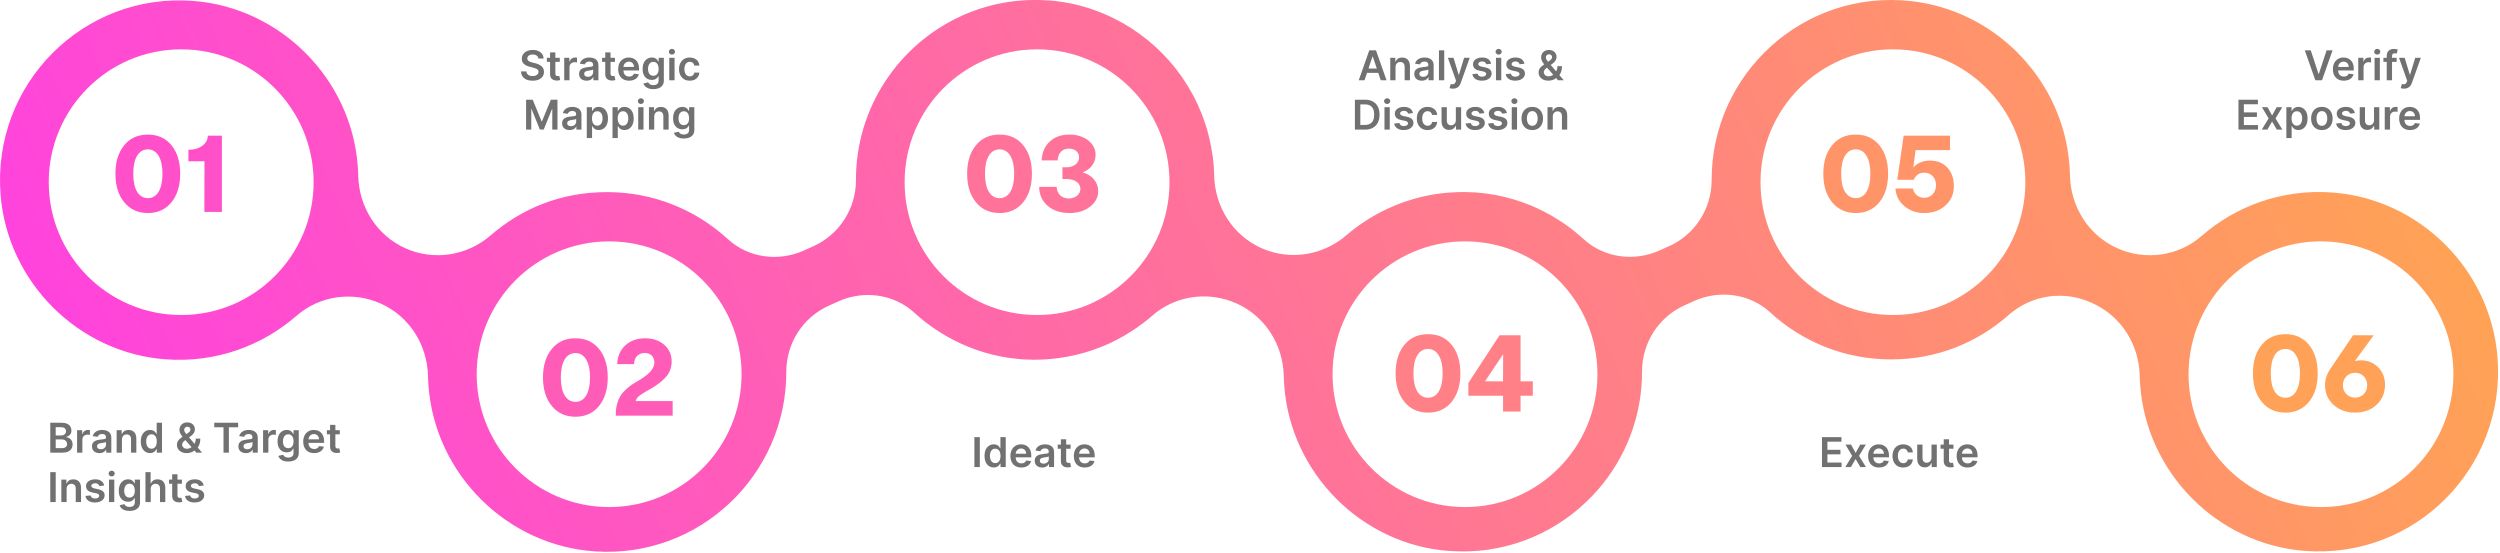 <svg width="1215" height="269" viewBox="0 0 1215 269" fill="none" xmlns="http://www.w3.org/2000/svg">
<path d="M0.282 94.675C3.67 137.196 38.167 171.55 80.559 174.636C104.893 176.413 127.332 168.089 144.146 153.438C155.427 143.618 171.433 141.436 185.077 147.546C198.969 153.781 207.671 167.559 208.013 182.803C208.044 184.424 208.137 186.045 208.261 187.698C211.556 230.624 246.55 265.258 289.408 268.001C339.973 271.243 382.147 230.873 382.147 180.839V180.621C382.147 166.78 390.228 154.186 402.846 148.543L407.476 146.455C419.784 140.937 434.391 142.839 444.367 151.973C450.862 157.927 458.29 162.915 466.371 166.687C466.464 166.718 466.526 166.78 466.619 166.811C467.521 167.216 468.422 167.622 469.323 167.996C469.665 168.152 470.007 168.308 470.349 168.432C471.064 168.713 471.778 168.993 472.493 169.274C473.053 169.492 473.612 169.71 474.172 169.897C474.731 170.084 475.29 170.271 475.85 170.459C476.596 170.708 477.342 170.957 478.087 171.176C478.523 171.3 478.958 171.425 479.393 171.55C480.263 171.799 481.164 172.048 482.066 172.267C482.407 172.36 482.78 172.422 483.122 172.516C484.086 172.734 485.08 172.952 486.075 173.171C486.385 173.233 486.696 173.295 487.007 173.358C488.002 173.545 489.027 173.732 490.053 173.856C490.395 173.919 490.705 173.95 491.047 174.012C492.011 174.137 493.005 174.262 493.969 174.355C494.404 174.386 494.808 174.449 495.243 174.48C495.647 174.511 496.051 174.573 496.455 174.605C496.859 174.605 497.294 174.636 497.698 174.667C498.444 174.698 499.159 174.761 499.905 174.761C500.589 174.761 501.272 174.792 501.956 174.823C502.298 174.823 502.64 174.823 503.013 174.823C503.479 174.823 503.945 174.823 504.411 174.792C505.002 174.792 505.623 174.792 506.214 174.761C507.115 174.729 507.985 174.667 508.855 174.605C509.384 174.573 509.912 174.542 510.409 174.48C511.404 174.386 512.367 174.293 513.362 174.168C513.766 174.106 514.17 174.075 514.574 174.012C515.786 173.856 516.967 173.669 518.148 173.451C518.334 173.451 518.49 173.389 518.676 173.358C522.934 172.578 527.068 171.487 531.077 170.116C531.077 170.116 531.077 170.116 531.108 170.116C532.413 169.679 533.687 169.18 534.962 168.682C535.055 168.65 535.179 168.588 535.272 168.557C536.453 168.089 537.634 167.591 538.815 167.061C538.94 166.998 539.064 166.936 539.219 166.874C540.369 166.344 541.488 165.814 542.607 165.221C542.731 165.159 542.856 165.097 542.949 165.034C544.099 164.442 545.218 163.819 546.305 163.195C546.399 163.133 546.461 163.102 546.554 163.039C547.704 162.353 548.854 161.668 549.973 160.919C549.973 160.919 550.004 160.919 550.035 160.888C553.671 158.55 557.121 155.963 560.353 153.126C560.788 152.752 561.254 152.378 561.72 152.004C572.878 143.337 588.013 141.654 600.973 147.484C614.865 153.718 623.567 167.497 623.909 182.741C623.94 184.362 624.033 185.983 624.158 187.635C625.774 208.771 635.097 227.88 649.207 242.158C649.207 242.158 649.207 242.158 649.238 242.189C650.046 243 650.885 243.81 651.725 244.59C651.818 244.683 651.942 244.777 652.035 244.901C652.781 245.618 653.558 246.304 654.366 246.959C654.553 247.146 654.77 247.302 654.957 247.489C655.672 248.081 656.386 248.673 657.101 249.234C657.412 249.484 657.692 249.702 658.003 249.951C658.655 250.45 659.308 250.949 659.961 251.417C660.333 251.697 660.737 251.978 661.142 252.258C661.732 252.664 662.354 253.069 662.944 253.474C663.41 253.786 663.877 254.098 664.374 254.409C664.933 254.752 665.493 255.095 666.052 255.438C666.611 255.781 667.14 256.093 667.699 256.436C668.227 256.747 668.725 257.028 669.253 257.308C669.875 257.651 670.465 257.994 671.087 258.306C671.584 258.555 672.081 258.805 672.579 259.054C673.231 259.397 673.915 259.709 674.568 260.02C675.034 260.239 675.531 260.457 675.997 260.675C676.712 260.987 677.396 261.299 678.111 261.579C678.577 261.766 679.043 261.953 679.54 262.14C680.255 262.421 681.001 262.701 681.716 262.982C682.213 263.169 682.679 263.325 683.176 263.481C683.922 263.73 684.637 263.98 685.383 264.198C685.88 264.354 686.409 264.509 686.906 264.634C687.652 264.852 688.367 265.071 689.112 265.258C689.641 265.414 690.2 265.538 690.729 265.663C691.443 265.85 692.158 266.006 692.873 266.162C693.463 266.286 694.054 266.411 694.644 266.505C695.328 266.629 696.012 266.754 696.727 266.879C697.348 266.972 698.001 267.066 698.654 267.159C699.306 267.253 699.959 267.346 700.612 267.409C701.295 267.502 702.01 267.565 702.694 267.627C703.098 267.658 703.502 267.72 703.937 267.752C704.124 267.752 704.279 267.752 704.465 267.752C704.745 267.752 705.025 267.814 705.305 267.814C706.019 267.845 706.703 267.876 707.418 267.907C708.102 267.907 708.785 267.97 709.438 267.97C710.339 267.97 711.272 267.97 712.173 267.97C712.888 267.97 713.603 267.97 714.286 267.939C715.125 267.907 715.964 267.845 716.804 267.783C717.549 267.72 718.326 267.689 719.072 267.627C719.787 267.565 720.502 267.471 721.217 267.377C722.056 267.284 722.926 267.19 723.765 267.066C724.107 267.003 724.449 266.941 724.791 266.879C728.8 266.224 732.716 265.32 736.539 264.135C736.694 264.104 736.818 264.042 736.974 264.011C738.155 263.637 739.305 263.231 740.455 262.826C740.734 262.733 740.983 262.639 741.263 262.546C742.382 262.14 743.469 261.673 744.526 261.236C744.806 261.112 745.116 260.987 745.396 260.862C746.453 260.395 747.51 259.896 748.566 259.397C748.846 259.272 749.157 259.116 749.436 258.992C750.493 258.462 751.519 257.932 752.513 257.371C752.793 257.215 753.073 257.059 753.352 256.903C754.378 256.342 755.372 255.719 756.367 255.126C756.616 254.97 756.895 254.814 757.144 254.659C758.138 254.035 759.133 253.381 760.096 252.695C760.314 252.539 760.563 252.383 760.78 252.227C761.775 251.541 762.738 250.824 763.702 250.107C763.888 249.951 764.106 249.796 764.292 249.64C765.255 248.891 766.219 248.112 767.151 247.302C767.307 247.177 767.493 247.021 767.649 246.865C768.612 246.024 769.544 245.182 770.477 244.309C770.601 244.184 770.725 244.091 770.85 243.966C771.813 243.062 772.745 242.127 773.647 241.192C773.709 241.129 773.771 241.036 773.864 240.973C774.828 239.976 775.76 238.947 776.661 237.918C790.025 222.519 798.106 202.38 798.044 180.403C798.044 166.562 806.155 153.999 818.742 148.356L823.373 146.268C835.68 140.75 850.287 142.652 860.263 151.786C875.741 166.001 896.377 174.667 918.971 174.667C941.566 174.667 960.99 166.468 976.312 153.001C987.283 143.337 1002.88 141.031 1016.19 147.016L1016.84 147.297C1030.85 153.594 1039.56 167.372 1039.9 182.616C1039.93 184.05 1039.99 185.515 1040.12 186.981C1043.13 229.626 1077.44 264.354 1119.93 267.72C1173.51 271.96 1218.04 227.288 1213.78 173.545C1210.4 131.024 1175.93 96.671 1133.51 93.553C1109.17 91.776 1086.7 100.068 1069.89 114.751C1058.61 124.571 1042.6 126.753 1028.96 120.612C1015.07 114.377 1006.36 100.598 1006.02 85.355C1005.96 82.331 1005.74 79.276 1005.34 76.189C1000.43 36.63 968.48 4.989 928.948 0.562C876.487 -5.33 831.857 35.882 831.857 87.35V87.568C831.857 101.409 823.777 114.003 811.159 119.645L806.528 121.734C794.221 127.252 779.614 125.35 769.638 116.216C763.142 110.262 755.714 105.274 747.665 101.502C747.572 101.471 747.478 101.409 747.416 101.378C746.515 100.972 745.614 100.567 744.681 100.162C744.339 100.006 743.998 99.881 743.656 99.725C742.941 99.445 742.195 99.164 741.48 98.884C740.921 98.666 740.361 98.447 739.802 98.26C739.242 98.073 738.683 97.886 738.093 97.699C737.347 97.45 736.632 97.2 735.886 96.982C735.451 96.858 734.985 96.733 734.55 96.608C733.679 96.359 732.778 96.109 731.908 95.891C731.566 95.798 731.193 95.735 730.851 95.642C729.888 95.424 728.893 95.205 727.93 94.987C727.619 94.925 727.308 94.862 726.966 94.8C725.972 94.613 724.946 94.426 723.921 94.301C723.579 94.239 723.268 94.208 722.926 94.145C721.963 94.021 720.968 93.896 720.005 93.802C719.57 93.771 719.166 93.709 718.731 93.678C718.326 93.647 717.954 93.584 717.55 93.553C717.146 93.553 716.71 93.522 716.306 93.491C715.56 93.46 714.846 93.397 714.1 93.397C713.416 93.397 712.732 93.366 712.049 93.335C711.707 93.335 711.334 93.335 710.992 93.335C710.526 93.335 710.06 93.335 709.562 93.366C708.972 93.366 708.412 93.366 707.822 93.397C706.921 93.428 706.019 93.491 705.118 93.553C704.621 93.584 704.123 93.615 703.626 93.647C702.601 93.74 701.575 93.834 700.549 93.958C700.208 93.99 699.835 94.021 699.493 94.083C695.235 94.644 691.07 95.517 687.03 96.702C686.968 96.702 686.906 96.733 686.844 96.764C685.569 97.138 684.326 97.543 683.052 97.949C682.897 98.011 682.741 98.073 682.555 98.105C681.405 98.51 680.255 98.915 679.136 99.383C678.95 99.445 678.763 99.538 678.608 99.601C677.489 100.037 676.37 100.536 675.282 101.035C675.127 101.097 674.941 101.191 674.785 101.253C673.666 101.783 672.547 102.313 671.429 102.874C671.304 102.936 671.211 102.999 671.087 103.03C669.906 103.653 668.725 104.308 667.544 104.963C662.82 107.706 658.375 110.855 654.273 114.377C644.483 122.825 631.306 125.849 619.092 122.7C617.041 122.171 614.99 121.454 613.032 120.581C599.139 114.346 590.437 100.567 590.095 85.323C590.033 82.299 589.816 79.244 589.412 76.158C589.318 75.41 589.163 74.693 589.039 73.945C588.914 73.103 588.759 72.261 588.604 71.42C588.231 69.362 587.796 67.336 587.267 65.341C587.205 65.123 587.174 64.936 587.112 64.718C580.15 38.563 561.223 17.178 536.702 6.797C536.578 6.734 536.453 6.703 536.36 6.641C535.055 6.08 533.718 5.581 532.382 5.082C531.232 4.677 530.113 4.272 528.932 3.898C528 3.617 527.037 3.337 526.073 3.056C524.488 2.62 522.903 2.214 521.287 1.871C520.603 1.716 519.919 1.591 519.236 1.466C517.34 1.092 515.444 0.811 513.486 0.562C513.331 0.562 513.175 0.5 513.051 0.5C512.616 0.437 512.15 0.437 511.715 0.375C511.155 0.313 510.627 0.25 510.068 0.219C509.788 0.219 509.477 0.219 509.197 0.188C508.296 0.126 507.395 0.094 506.493 0.063C505.748 0.063 504.971 0.001 504.225 0.001C503.386 0.001 502.546 0.001 501.707 0.001C500.899 0.001 500.122 0.001 499.314 0.063C498.537 0.094 497.76 0.157 496.983 0.219C496.144 0.282 495.305 0.344 494.497 0.406C493.782 0.469 493.067 0.562 492.353 0.656C491.482 0.749 490.581 0.874 489.711 0.999C489.058 1.092 488.437 1.217 487.815 1.341C486.883 1.497 485.95 1.684 485.049 1.871C484.49 1.996 483.93 2.121 483.402 2.245C482.407 2.464 481.444 2.713 480.48 2.962C480.014 3.087 479.548 3.243 479.113 3.368C478.056 3.679 477.031 3.96 476.005 4.303C475.663 4.428 475.29 4.552 474.948 4.677C473.83 5.051 472.711 5.456 471.623 5.893C471.405 5.986 471.188 6.08 470.939 6.173C469.727 6.641 468.515 7.14 467.334 7.701C467.272 7.701 467.21 7.763 467.148 7.794C436.908 21.573 415.899 52.186 415.992 87.63C415.992 101.471 407.88 114.003 395.294 119.677L390.663 121.765C378.356 127.283 363.749 125.381 353.772 116.248C338.295 102.032 317.659 93.366 295.064 93.366C272.47 93.366 253.605 101.315 238.346 114.471C226.878 124.353 210.841 126.847 197.042 120.674C183.15 114.439 174.448 100.661 174.106 85.417C174.075 83.796 173.981 82.144 173.857 80.522C170.625 38.251 136.407 3.835 94.14 0.469C40.56 -3.802 -3.976 40.901 0.282 94.675Z" fill="url(#paint0_linear_185_579)"/>
<g filter="url(#filter0_d_185_579)">
<path d="M1190.54 191.15C1196.2 155.949 1172.34 122.811 1137.24 117.135C1102.15 111.459 1069.11 135.394 1063.46 170.595C1057.8 205.796 1081.66 238.933 1116.75 244.61C1151.85 250.286 1184.88 226.351 1190.54 191.15Z" fill="white"/>
</g>
<g filter="url(#filter1_d_185_579)">
<path d="M918.972 152.098C954.519 152.098 983.336 123.193 983.336 87.537C983.336 51.881 954.519 22.977 918.972 22.977C883.424 22.977 854.607 51.881 854.607 87.537C854.607 123.193 883.424 152.098 918.972 152.098Z" fill="white"/>
</g>
<g filter="url(#filter2_d_185_579)">
<path d="M710.992 245.432C746.54 245.432 775.356 216.527 775.356 180.871C775.356 145.215 746.54 116.311 710.992 116.311C675.445 116.311 646.628 145.215 646.628 180.871C646.628 216.527 675.445 245.432 710.992 245.432Z" fill="white"/>
</g>
<g filter="url(#filter3_d_185_579)">
<path d="M503.013 152.098C538.56 152.098 567.377 123.193 567.377 87.537C567.377 51.881 538.56 22.977 503.013 22.977C467.465 22.977 438.648 51.881 438.648 87.537C438.648 123.193 467.465 152.098 503.013 152.098Z" fill="white"/>
</g>
<g filter="url(#filter4_d_185_579)">
<path d="M295.034 245.432C330.581 245.432 359.398 216.527 359.398 180.871C359.398 145.215 330.581 116.311 295.034 116.311C259.487 116.311 230.67 145.215 230.67 180.871C230.67 216.527 259.487 245.432 295.034 245.432Z" fill="white"/>
</g>
<g filter="url(#filter5_d_185_579)">
<path d="M87.054 152.098C122.601 152.098 151.418 123.193 151.418 87.537C151.418 51.881 122.601 22.977 87.054 22.977C51.506 22.977 22.689 51.881 22.689 87.537C22.689 123.193 51.506 152.098 87.054 152.098Z" fill="white"/>
</g>
<path d="M71.885 65.407C76.671 65.407 80.499 67.109 83.317 70.565C86.135 74.021 87.571 78.647 87.571 84.443C87.571 90.239 86.135 94.865 83.317 98.321C80.499 101.777 76.671 103.532 71.885 103.532C67.046 103.532 63.218 101.777 60.4 98.321C57.529 94.865 56.093 90.239 56.093 84.443C56.093 78.647 57.529 74.021 60.4 70.565C63.218 67.109 67.046 65.407 71.885 65.407ZM71.885 72.586C67.365 72.586 64.76 76.946 64.76 84.443C64.76 91.94 67.365 96.3 71.885 96.3C76.351 96.3 78.957 91.94 78.957 84.443C78.957 76.999 76.298 72.586 71.885 72.586ZM100.978 65.939H107.837V103H99.33L99.383 78.381H91.567V72.798C94.279 72.798 96.565 72.16 98.32 70.831C100.074 69.555 100.978 67.907 100.978 65.939Z" fill="#FF50C9"/>
<path d="M279.686 164.407C284.471 164.407 288.3 166.109 291.118 169.565C293.936 173.021 295.371 177.647 295.371 183.443C295.371 189.239 293.936 193.865 291.118 197.321C288.3 200.777 284.471 202.532 279.686 202.532C274.847 202.532 271.019 200.777 268.201 197.321C265.329 193.865 263.894 189.239 263.894 183.443C263.894 177.647 265.329 173.021 268.201 169.565C271.019 166.109 274.847 164.407 279.686 164.407ZM279.686 171.586C275.166 171.586 272.561 175.946 272.561 183.443C272.561 190.94 275.166 195.3 279.686 195.3C284.152 195.3 286.758 190.94 286.758 183.443C286.758 175.999 284.099 171.586 279.686 171.586ZM308.939 194.928H326.911V202H299.261V201.309C299.261 197.534 300.378 194.184 301.654 192.216C302.239 191.206 303.143 190.249 304.259 189.239C305.376 188.228 306.227 187.537 306.918 187.059C307.556 186.633 308.46 186.048 309.683 185.357C315.053 182.22 318.031 179.455 318.031 176.105C318.031 173.394 316.117 171.533 313.352 171.533C310.427 171.533 308.194 173.5 308.141 176.956H299.953C300.112 173.128 301.441 170.097 303.94 167.81C306.439 165.524 309.683 164.407 313.565 164.407C317.287 164.407 320.371 165.471 322.816 167.545C325.209 169.672 326.432 172.383 326.432 175.68C326.432 178.923 325.262 181.688 322.976 183.922C320.69 186.155 319.094 187.271 316.117 189.026C312.926 190.781 310.959 192.057 310.162 192.854C309.47 193.546 309.045 194.237 308.939 194.928Z" fill="#FF5CB8"/>
<path d="M485.822 65.407C490.608 65.407 494.436 67.109 497.254 70.565C500.072 74.021 501.508 78.647 501.508 84.443C501.508 90.239 500.072 94.865 497.254 98.321C494.436 101.777 490.608 103.532 485.822 103.532C480.984 103.532 477.155 101.777 474.337 98.321C471.466 94.865 470.03 90.239 470.03 84.443C470.03 78.647 471.466 74.021 474.337 70.565C477.155 67.109 480.984 65.407 485.822 65.407ZM485.822 72.586C481.303 72.586 478.697 76.946 478.697 84.443C478.697 91.94 481.303 96.3 485.822 96.3C490.289 96.3 492.894 91.94 492.894 84.443C492.894 76.999 490.236 72.586 485.822 72.586ZM526.135 83.752C530.761 85.081 533.738 88.59 533.738 92.844C533.738 95.875 532.409 98.374 529.751 100.448C527.092 102.521 523.742 103.532 519.701 103.532C515.447 103.532 511.938 102.362 509.226 100.076C506.514 97.789 505.079 94.705 505.026 90.824H513.533C513.693 94.386 516.085 96.46 519.435 96.46C522.679 96.46 525.071 94.439 525.071 91.834C525.071 88.909 522.306 86.995 518.212 86.995H516.351V81.306H518.212C521.881 81.306 524.433 79.285 524.433 76.467C524.433 73.915 522.36 72.213 519.542 72.213C516.404 72.213 514.171 74.287 514.012 77.956H506.249C506.408 74.128 507.684 71.097 510.183 68.811C512.629 66.524 515.819 65.407 519.754 65.407C523.37 65.407 526.401 66.365 528.847 68.226C531.239 70.14 532.462 72.479 532.462 75.297C532.462 79.126 529.963 82.422 526.135 83.752Z" fill="#FF7299"/>
<path d="M901.926 65.407C906.712 65.407 910.54 67.109 913.358 70.565C916.176 74.021 917.612 78.647 917.612 84.443C917.612 90.239 916.176 94.865 913.358 98.321C910.54 101.777 906.712 103.532 901.926 103.532C897.087 103.532 893.259 101.777 890.441 98.321C887.57 94.865 886.134 90.239 886.134 84.443C886.134 78.647 887.57 74.021 890.441 70.565C893.259 67.109 897.087 65.407 901.926 65.407ZM901.926 72.586C897.406 72.586 894.801 76.946 894.801 84.443C894.801 91.94 897.406 96.3 901.926 96.3C906.393 96.3 908.998 91.94 908.998 84.443C908.998 76.999 906.339 72.586 901.926 72.586ZM938.038 78.062C941.601 78.062 944.419 79.232 946.492 81.519C948.566 83.805 949.576 86.836 949.576 90.505C949.576 94.28 948.247 97.364 945.535 99.81C942.824 102.309 939.367 103.532 935.167 103.532C931.392 103.532 928.148 102.415 925.543 100.182C922.884 98.002 921.448 95.131 921.183 91.621H929.69C930.169 94.333 932.455 96.141 935.167 96.141C938.41 96.141 940.909 93.642 940.909 89.973C940.909 86.41 938.517 83.911 935.167 83.911C932.774 83.911 931.073 85.081 930.062 87.368H922.087L925.171 65.939H931.817H947.715V72.958H930.966L929.903 81.359C931.87 79.179 934.582 78.062 938.038 78.062Z" fill="#FF9469"/>
<path d="M694.05 162.407C698.836 162.407 702.664 164.109 705.482 167.565C708.3 171.021 709.736 175.647 709.736 181.443C709.736 187.239 708.3 191.865 705.482 195.321C702.664 198.777 698.836 200.532 694.05 200.532C689.211 200.532 685.383 198.777 682.565 195.321C679.694 191.865 678.258 187.239 678.258 181.443C678.258 175.647 679.694 171.021 682.565 167.565C685.383 164.109 689.211 162.407 694.05 162.407ZM694.05 169.586C689.53 169.586 686.925 173.946 686.925 181.443C686.925 188.94 689.53 193.3 694.05 193.3C698.517 193.3 701.122 188.94 701.122 181.443C701.122 173.999 698.463 169.586 694.05 169.586ZM738.989 185.325H744.944V192.343H738.989V200H730.481V192.343H713.626V186.122L728.78 162.939H738.989V185.325ZM730.481 185.325L730.534 172.138L721.708 185.325H730.481Z" fill="#FF8086"/>
<path d="M1110.72 162.407C1115.5 162.407 1119.33 164.109 1122.15 167.565C1124.97 171.021 1126.4 175.647 1126.4 181.443C1126.4 187.239 1124.97 191.865 1122.15 195.321C1119.33 198.777 1115.5 200.532 1110.72 200.532C1105.88 200.532 1102.05 198.777 1099.23 195.321C1096.36 191.865 1094.93 187.239 1094.93 181.443C1094.93 175.647 1096.36 171.021 1099.23 167.565C1102.05 164.109 1105.88 162.407 1110.72 162.407ZM1110.72 169.586C1106.2 169.586 1103.59 173.946 1103.59 181.443C1103.59 188.94 1106.2 193.3 1110.72 193.3C1115.18 193.3 1117.79 188.94 1117.79 181.443C1117.79 173.999 1115.13 169.586 1110.72 169.586ZM1147.42 175.116C1150.71 175.116 1153.48 176.232 1155.76 178.465C1158 180.752 1159.11 183.57 1159.11 186.973C1159.11 190.961 1157.73 194.204 1155.02 196.703C1152.31 199.256 1148.8 200.532 1144.54 200.532C1140.34 200.532 1136.83 199.256 1134.12 196.757C1131.36 194.257 1129.97 191.12 1129.97 187.239C1129.97 184.527 1130.77 181.922 1132.42 179.476L1143.59 162.939H1153.64L1144.44 175.488C1145.34 175.222 1146.3 175.116 1147.42 175.116ZM1140.34 191.546C1141.46 192.662 1142.84 193.247 1144.54 193.247C1146.25 193.247 1147.68 192.662 1148.8 191.546C1149.91 190.429 1150.45 188.993 1150.45 187.239C1150.45 185.484 1149.91 184.048 1148.8 182.879C1147.68 181.762 1146.25 181.177 1144.54 181.177C1142.84 181.177 1141.46 181.762 1140.34 182.879C1139.23 184.048 1138.64 185.484 1138.64 187.239C1138.64 188.993 1139.23 190.429 1140.34 191.546Z" fill="#FFA156"/>
<path d="M24.435 220V205.455H30.003C31.054 205.455 31.928 205.62 32.624 205.952C33.324 206.278 33.847 206.726 34.193 207.294C34.544 207.862 34.719 208.506 34.719 209.226C34.719 209.818 34.605 210.324 34.378 210.746C34.151 211.162 33.845 211.501 33.462 211.761C33.078 212.022 32.65 212.209 32.176 212.322V212.464C32.692 212.493 33.187 212.652 33.66 212.94C34.139 213.224 34.529 213.627 34.832 214.148C35.135 214.669 35.287 215.298 35.287 216.037C35.287 216.79 35.105 217.467 34.74 218.068C34.376 218.665 33.826 219.136 33.092 219.482C32.358 219.827 31.435 220 30.322 220H24.435ZM27.07 217.798H29.903C30.86 217.798 31.549 217.616 31.97 217.251C32.396 216.882 32.609 216.409 32.609 215.831C32.609 215.4 32.503 215.012 32.29 214.666C32.077 214.316 31.774 214.041 31.381 213.842C30.988 213.639 30.519 213.537 29.974 213.537H27.07V217.798ZM27.07 211.641H29.676C30.131 211.641 30.54 211.558 30.905 211.392C31.269 211.222 31.556 210.982 31.764 210.675C31.977 210.362 32.084 209.993 32.084 209.567C32.084 209.003 31.885 208.539 31.487 208.175C31.094 207.81 30.509 207.628 29.733 207.628H27.07V211.641ZM37.466 220V209.091H39.959V210.909H40.072C40.271 210.279 40.612 209.794 41.095 209.453C41.583 209.107 42.139 208.935 42.764 208.935C42.906 208.935 43.065 208.942 43.24 208.956C43.42 208.965 43.569 208.982 43.687 209.006V211.371C43.578 211.333 43.405 211.3 43.169 211.271C42.937 211.238 42.712 211.222 42.494 211.222C42.025 211.222 41.604 211.323 41.23 211.527C40.86 211.726 40.569 212.003 40.356 212.358C40.143 212.713 40.037 213.123 40.037 213.587V220H37.466ZM48.339 220.22C47.648 220.22 47.025 220.097 46.471 219.851C45.922 219.6 45.486 219.231 45.164 218.743C44.847 218.255 44.689 217.654 44.689 216.939C44.689 216.323 44.802 215.814 45.029 215.412C45.257 215.009 45.567 214.688 45.96 214.446C46.353 214.205 46.796 214.022 47.288 213.899C47.785 213.771 48.299 213.679 48.829 213.622C49.468 213.556 49.987 213.497 50.385 213.445C50.782 213.388 51.071 213.303 51.251 213.189C51.436 213.071 51.528 212.888 51.528 212.642V212.599C51.528 212.064 51.369 211.65 51.052 211.357C50.735 211.063 50.278 210.916 49.681 210.916C49.052 210.916 48.552 211.054 48.183 211.328C47.818 211.603 47.572 211.927 47.444 212.301L45.044 211.96C45.233 211.297 45.546 210.743 45.981 210.298C46.417 209.848 46.95 209.512 47.579 209.29C48.209 209.062 48.905 208.949 49.667 208.949C50.193 208.949 50.716 209.01 51.237 209.134C51.758 209.257 52.233 209.46 52.664 209.744C53.095 210.024 53.441 210.405 53.701 210.888C53.967 211.371 54.099 211.974 54.099 212.699V220H51.627V218.501H51.542C51.386 218.804 51.166 219.089 50.882 219.354C50.602 219.614 50.25 219.825 49.824 219.986C49.402 220.142 48.907 220.22 48.339 220.22ZM49.007 218.331C49.523 218.331 49.97 218.229 50.349 218.026C50.728 217.817 51.019 217.543 51.223 217.202C51.431 216.861 51.535 216.489 51.535 216.087V214.801C51.455 214.867 51.317 214.929 51.123 214.986C50.934 215.043 50.721 215.092 50.484 215.135C50.247 215.178 50.013 215.215 49.781 215.249C49.549 215.282 49.348 215.31 49.177 215.334C48.794 215.386 48.45 215.471 48.147 215.589C47.844 215.708 47.605 215.874 47.43 216.087C47.255 216.295 47.167 216.565 47.167 216.896C47.167 217.37 47.34 217.727 47.686 217.969C48.031 218.21 48.472 218.331 49.007 218.331ZM59.255 213.608V220H56.684V209.091H59.142V210.945H59.27C59.52 210.334 59.921 209.848 60.47 209.489C61.024 209.129 61.708 208.949 62.522 208.949C63.275 208.949 63.931 209.11 64.49 209.432C65.053 209.754 65.489 210.22 65.796 210.831C66.109 211.442 66.263 212.183 66.258 213.054V220H63.687V213.452C63.687 212.723 63.498 212.152 63.119 211.74C62.745 211.328 62.226 211.122 61.564 211.122C61.114 211.122 60.714 211.222 60.363 211.42C60.018 211.615 59.745 211.896 59.547 212.266C59.352 212.635 59.255 213.082 59.255 213.608ZM72.92 220.192C72.063 220.192 71.296 219.972 70.619 219.531C69.942 219.091 69.407 218.452 69.014 217.614C68.621 216.776 68.424 215.758 68.424 214.56C68.424 213.348 68.623 212.325 69.021 211.491C69.423 210.653 69.966 210.021 70.647 209.595C71.329 209.164 72.089 208.949 72.927 208.949C73.566 208.949 74.092 209.058 74.504 209.276C74.916 209.489 75.243 209.747 75.484 210.05C75.725 210.348 75.912 210.63 76.045 210.895H76.152V205.455H78.73V220H76.201V218.281H76.045C75.912 218.546 75.721 218.828 75.47 219.126C75.219 219.42 74.887 219.671 74.475 219.879C74.064 220.088 73.545 220.192 72.92 220.192ZM73.637 218.082C74.182 218.082 74.646 217.936 75.029 217.642C75.413 217.344 75.704 216.929 75.903 216.399C76.102 215.869 76.201 215.251 76.201 214.545C76.201 213.84 76.102 213.227 75.903 212.706C75.709 212.185 75.42 211.78 75.037 211.491C74.658 211.203 74.191 211.058 73.637 211.058C73.064 211.058 72.586 211.207 72.203 211.506C71.819 211.804 71.53 212.216 71.336 212.741C71.142 213.267 71.045 213.868 71.045 214.545C71.045 215.227 71.142 215.836 71.336 216.371C71.535 216.901 71.826 217.32 72.21 217.628C72.598 217.931 73.074 218.082 73.637 218.082ZM90.777 220.213C89.783 220.213 88.928 220.033 88.213 219.673C87.498 219.313 86.947 218.828 86.558 218.217C86.175 217.602 85.983 216.908 85.983 216.136C85.983 215.554 86.101 215.038 86.338 214.588C86.579 214.138 86.911 213.722 87.332 213.338C87.758 212.955 88.251 212.573 88.81 212.195L91.388 210.44C91.767 210.194 92.053 209.934 92.247 209.659C92.446 209.384 92.546 209.062 92.546 208.693C92.546 208.381 92.413 208.085 92.148 207.805C91.887 207.526 91.528 207.386 91.068 207.386C90.76 207.386 90.488 207.46 90.251 207.607C90.019 207.749 89.837 207.936 89.704 208.168C89.577 208.4 89.513 208.646 89.513 208.906C89.513 209.223 89.6 209.545 89.776 209.872C89.956 210.199 90.188 210.537 90.472 210.888C90.76 211.238 91.068 211.61 91.395 212.003L98.22 220H95.436L89.769 213.509C89.347 213.016 88.94 212.531 88.547 212.053C88.159 211.574 87.839 211.077 87.588 210.561C87.342 210.04 87.219 209.477 87.219 208.871C87.219 208.184 87.377 207.571 87.695 207.031C88.012 206.487 88.454 206.058 89.023 205.746C89.596 205.433 90.266 205.277 91.033 205.277C91.8 205.277 92.458 205.429 93.007 205.732C93.556 206.035 93.98 206.437 94.278 206.939C94.577 207.441 94.726 207.988 94.726 208.58C94.726 209.266 94.555 209.882 94.215 210.426C93.874 210.966 93.4 211.456 92.794 211.896L89.854 214.048C89.371 214.399 89.025 214.754 88.817 215.114C88.608 215.469 88.504 215.772 88.504 216.023C88.504 216.406 88.601 216.754 88.796 217.067C88.99 217.379 89.262 217.63 89.612 217.82C89.967 218.004 90.382 218.097 90.855 218.097C91.376 218.097 91.89 217.981 92.396 217.749C92.903 217.512 93.365 217.176 93.781 216.74C94.198 216.304 94.529 215.784 94.776 215.178C95.022 214.567 95.145 213.89 95.145 213.146H97.354C97.354 214.065 97.252 214.865 97.048 215.547C96.845 216.224 96.582 216.797 96.26 217.266C95.938 217.73 95.597 218.101 95.237 218.381C95.124 218.461 95.015 218.542 94.91 218.622C94.806 218.703 94.697 218.783 94.584 218.864C94.072 219.328 93.474 219.669 92.787 219.886C92.105 220.104 91.435 220.213 90.777 220.213ZM104.127 207.663V205.455H115.733V207.663H111.237V220H108.623V207.663H104.127ZM119.511 220.22C118.82 220.22 118.197 220.097 117.643 219.851C117.094 219.6 116.658 219.231 116.336 218.743C116.019 218.255 115.86 217.654 115.86 216.939C115.86 216.323 115.974 215.814 116.201 215.412C116.429 215.009 116.739 214.688 117.132 214.446C117.525 214.205 117.967 214.022 118.46 213.899C118.957 213.771 119.471 213.679 120.001 213.622C120.64 213.556 121.159 213.497 121.556 213.445C121.954 213.388 122.243 213.303 122.423 213.189C122.608 213.071 122.7 212.888 122.7 212.642V212.599C122.7 212.064 122.541 211.65 122.224 211.357C121.907 211.063 121.45 210.916 120.853 210.916C120.224 210.916 119.724 211.054 119.355 211.328C118.99 211.603 118.744 211.927 118.616 212.301L116.216 211.96C116.405 211.297 116.717 210.743 117.153 210.298C117.589 209.848 118.121 209.512 118.751 209.29C119.381 209.062 120.077 208.949 120.839 208.949C121.365 208.949 121.888 209.01 122.409 209.134C122.93 209.257 123.405 209.46 123.836 209.744C124.267 210.024 124.613 210.405 124.873 210.888C125.138 211.371 125.271 211.974 125.271 212.699V220H122.799V218.501H122.714C122.558 218.804 122.338 219.089 122.054 219.354C121.774 219.614 121.422 219.825 120.995 219.986C120.574 220.142 120.079 220.22 119.511 220.22ZM120.179 218.331C120.695 218.331 121.142 218.229 121.521 218.026C121.9 217.817 122.191 217.543 122.395 217.202C122.603 216.861 122.707 216.489 122.707 216.087V214.801C122.627 214.867 122.489 214.929 122.295 214.986C122.106 215.043 121.893 215.092 121.656 215.135C121.419 215.178 121.185 215.215 120.953 215.249C120.721 215.282 120.52 215.31 120.349 215.334C119.966 215.386 119.622 215.471 119.319 215.589C119.016 215.708 118.777 215.874 118.602 216.087C118.427 216.295 118.339 216.565 118.339 216.896C118.339 217.37 118.512 217.727 118.858 217.969C119.203 218.21 119.644 218.331 120.179 218.331ZM127.856 220V209.091H130.349V210.909H130.463C130.662 210.279 131.002 209.794 131.485 209.453C131.973 209.107 132.529 208.935 133.154 208.935C133.297 208.935 133.455 208.942 133.63 208.956C133.81 208.965 133.959 208.982 134.078 209.006V211.371C133.969 211.333 133.796 211.3 133.559 211.271C133.327 211.238 133.102 211.222 132.885 211.222C132.416 211.222 131.994 211.323 131.62 211.527C131.251 211.726 130.96 212.003 130.747 212.358C130.534 212.713 130.427 213.123 130.427 213.587V220H127.856ZM140.081 224.318C139.158 224.318 138.365 224.193 137.702 223.942C137.039 223.696 136.506 223.364 136.104 222.947C135.701 222.531 135.422 222.069 135.266 221.562L137.581 221.001C137.685 221.214 137.837 221.425 138.036 221.634C138.234 221.847 138.502 222.022 138.838 222.159C139.179 222.301 139.607 222.372 140.124 222.372C140.853 222.372 141.456 222.195 141.935 221.839C142.413 221.489 142.652 220.911 142.652 220.107V218.04H142.524C142.392 218.305 142.197 218.577 141.942 218.857C141.691 219.136 141.357 219.37 140.94 219.56C140.528 219.749 140.01 219.844 139.385 219.844C138.547 219.844 137.787 219.647 137.105 219.254C136.428 218.857 135.888 218.265 135.486 217.479C135.088 216.688 134.889 215.698 134.889 214.51C134.889 213.312 135.088 212.301 135.486 211.477C135.888 210.649 136.43 210.021 137.112 209.595C137.794 209.164 138.554 208.949 139.392 208.949C140.031 208.949 140.557 209.058 140.969 209.276C141.385 209.489 141.717 209.747 141.963 210.05C142.209 210.348 142.396 210.63 142.524 210.895H142.666V209.091H145.202V220.178C145.202 221.11 144.979 221.882 144.534 222.493C144.089 223.104 143.481 223.561 142.709 223.864C141.937 224.167 141.061 224.318 140.081 224.318ZM140.102 217.827C140.647 217.827 141.111 217.694 141.494 217.429C141.878 217.164 142.169 216.783 142.368 216.286C142.567 215.788 142.666 215.192 142.666 214.496C142.666 213.809 142.567 213.208 142.368 212.692C142.174 212.176 141.885 211.776 141.501 211.491C141.123 211.203 140.656 211.058 140.102 211.058C139.529 211.058 139.051 211.207 138.668 211.506C138.284 211.804 137.995 212.214 137.801 212.734C137.607 213.25 137.51 213.838 137.51 214.496C137.51 215.163 137.607 215.748 137.801 216.25C138 216.747 138.291 217.135 138.675 217.415C139.063 217.689 139.539 217.827 140.102 217.827ZM152.666 220.213C151.572 220.213 150.628 219.986 149.832 219.531C149.042 219.072 148.433 218.423 148.007 217.585C147.581 216.742 147.368 215.75 147.368 214.609C147.368 213.487 147.581 212.502 148.007 211.655C148.438 210.803 149.039 210.14 149.811 209.666C150.583 209.188 151.49 208.949 152.531 208.949C153.204 208.949 153.838 209.058 154.435 209.276C155.036 209.489 155.566 209.82 156.026 210.27C156.49 210.72 156.854 211.293 157.119 211.989C157.384 212.68 157.517 213.504 157.517 214.46V215.249H148.575V213.516H155.053C155.048 213.023 154.941 212.585 154.733 212.202C154.525 211.813 154.233 211.508 153.859 211.286C153.49 211.063 153.059 210.952 152.567 210.952C152.041 210.952 151.58 211.08 151.182 211.335C150.784 211.586 150.474 211.918 150.251 212.33C150.034 212.737 149.922 213.184 149.918 213.672V215.185C149.918 215.819 150.034 216.364 150.266 216.818C150.498 217.268 150.822 217.614 151.239 217.855C151.655 218.092 152.143 218.21 152.702 218.21C153.076 218.21 153.414 218.158 153.717 218.054C154.02 217.945 154.283 217.786 154.506 217.578C154.728 217.37 154.896 217.112 155.01 216.804L157.411 217.074C157.259 217.708 156.97 218.262 156.544 218.736C156.123 219.205 155.583 219.569 154.925 219.83C154.267 220.085 153.514 220.213 152.666 220.213ZM165.14 209.091V211.08H158.868V209.091H165.14ZM160.417 206.477H162.988V216.719C162.988 217.064 163.04 217.33 163.144 217.514C163.253 217.694 163.395 217.817 163.57 217.884C163.745 217.95 163.939 217.983 164.152 217.983C164.313 217.983 164.46 217.971 164.593 217.947C164.73 217.924 164.834 217.902 164.905 217.884L165.338 219.893C165.201 219.941 165.005 219.993 164.749 220.05C164.498 220.107 164.19 220.14 163.826 220.149C163.182 220.168 162.602 220.071 162.086 219.858C161.569 219.64 161.16 219.304 160.857 218.849C160.559 218.395 160.412 217.827 160.417 217.145V206.477ZM27.07 229.455V244H24.435V229.455H27.07ZM32.38 237.608V244H29.809V233.091H32.267V234.945H32.395C32.645 234.334 33.046 233.848 33.595 233.489C34.149 233.129 34.833 232.949 35.647 232.949C36.4 232.949 37.056 233.11 37.615 233.432C38.178 233.754 38.614 234.22 38.922 234.831C39.234 235.442 39.388 236.183 39.383 237.054V244H36.812V237.452C36.812 236.723 36.623 236.152 36.244 235.74C35.87 235.328 35.351 235.122 34.689 235.122C34.239 235.122 33.839 235.222 33.488 235.42C33.143 235.615 32.87 235.896 32.672 236.266C32.477 236.635 32.38 237.082 32.38 237.608ZM50.619 235.974L48.275 236.23C48.209 235.993 48.093 235.771 47.927 235.562C47.766 235.354 47.548 235.186 47.274 235.058C46.999 234.93 46.663 234.866 46.265 234.866C45.73 234.866 45.28 234.982 44.916 235.214C44.556 235.446 44.378 235.747 44.383 236.116C44.378 236.434 44.494 236.692 44.731 236.891C44.973 237.089 45.37 237.253 45.924 237.381L47.785 237.778C48.817 238.001 49.584 238.354 50.086 238.837C50.593 239.32 50.849 239.952 50.853 240.733C50.849 241.42 50.647 242.026 50.25 242.551C49.857 243.072 49.31 243.479 48.609 243.773C47.908 244.066 47.103 244.213 46.194 244.213C44.859 244.213 43.784 243.934 42.97 243.375C42.155 242.812 41.67 242.028 41.514 241.024L44.021 240.783C44.135 241.275 44.376 241.647 44.745 241.898C45.115 242.149 45.595 242.274 46.187 242.274C46.798 242.274 47.288 242.149 47.657 241.898C48.031 241.647 48.218 241.337 48.218 240.967C48.218 240.655 48.098 240.397 47.856 240.193C47.619 239.99 47.25 239.833 46.748 239.724L44.887 239.334C43.841 239.116 43.067 238.749 42.565 238.233C42.063 237.712 41.815 237.054 41.819 236.259C41.815 235.586 41.997 235.004 42.366 234.511C42.74 234.014 43.259 233.631 43.922 233.361C44.589 233.086 45.358 232.949 46.23 232.949C47.508 232.949 48.514 233.221 49.248 233.766C49.987 234.31 50.444 235.046 50.619 235.974ZM52.973 244V233.091H55.544V244H52.973ZM54.266 231.543C53.859 231.543 53.508 231.408 53.215 231.138C52.921 230.863 52.775 230.534 52.775 230.151C52.775 229.762 52.921 229.433 53.215 229.163C53.508 228.889 53.859 228.751 54.266 228.751C54.678 228.751 55.028 228.889 55.317 229.163C55.611 229.433 55.758 229.762 55.758 230.151C55.758 230.534 55.611 230.863 55.317 231.138C55.028 231.408 54.678 231.543 54.266 231.543ZM62.932 248.318C62.009 248.318 61.216 248.193 60.553 247.942C59.89 247.696 59.358 247.364 58.955 246.947C58.553 246.531 58.273 246.069 58.117 245.562L60.432 245.001C60.537 245.214 60.688 245.425 60.887 245.634C61.086 245.847 61.353 246.022 61.69 246.159C62.031 246.301 62.459 246.372 62.975 246.372C63.704 246.372 64.308 246.195 64.786 245.839C65.264 245.489 65.504 244.911 65.504 244.107V242.04H65.376C65.243 242.305 65.049 242.577 64.793 242.857C64.542 243.136 64.209 243.37 63.792 243.56C63.38 243.749 62.861 243.844 62.236 243.844C61.398 243.844 60.639 243.647 59.957 243.254C59.28 242.857 58.74 242.265 58.337 241.479C57.94 240.688 57.741 239.698 57.741 238.51C57.741 237.312 57.94 236.301 58.337 235.477C58.74 234.649 59.282 234.021 59.964 233.595C60.646 233.164 61.406 232.949 62.244 232.949C62.883 232.949 63.408 233.058 63.82 233.276C64.237 233.489 64.568 233.747 64.815 234.05C65.061 234.348 65.248 234.63 65.376 234.895H65.518V233.091H68.053V244.178C68.053 245.11 67.831 245.882 67.386 246.493C66.941 247.104 66.332 247.561 65.56 247.864C64.789 248.167 63.913 248.318 62.932 248.318ZM62.954 241.827C63.498 241.827 63.962 241.694 64.346 241.429C64.729 241.164 65.021 240.783 65.219 240.286C65.418 239.788 65.518 239.192 65.518 238.496C65.518 237.809 65.418 237.208 65.219 236.692C65.025 236.176 64.737 235.776 64.353 235.491C63.974 235.203 63.508 235.058 62.954 235.058C62.381 235.058 61.903 235.207 61.519 235.506C61.136 235.804 60.847 236.214 60.653 236.734C60.459 237.25 60.361 237.838 60.361 238.496C60.361 239.163 60.459 239.748 60.653 240.25C60.852 240.747 61.143 241.135 61.526 241.415C61.914 241.689 62.39 241.827 62.954 241.827ZM73.259 237.608V244H70.688V229.455H73.202V234.945H73.33C73.586 234.329 73.981 233.844 74.516 233.489C75.056 233.129 75.743 232.949 76.576 232.949C77.334 232.949 77.994 233.107 78.558 233.425C79.121 233.742 79.557 234.206 79.864 234.817C80.177 235.428 80.333 236.173 80.333 237.054V244H77.762V237.452C77.762 236.718 77.573 236.147 77.194 235.74C76.82 235.328 76.294 235.122 75.617 235.122C75.163 235.122 74.755 235.222 74.396 235.42C74.04 235.615 73.761 235.896 73.558 236.266C73.359 236.635 73.259 237.082 73.259 237.608ZM88.401 233.091V235.08H82.13V233.091H88.401ZM83.678 230.477H86.249V240.719C86.249 241.064 86.301 241.33 86.406 241.514C86.514 241.694 86.656 241.817 86.832 241.884C87.007 241.95 87.201 241.983 87.414 241.983C87.575 241.983 87.722 241.971 87.854 241.947C87.992 241.924 88.096 241.902 88.167 241.884L88.6 243.893C88.463 243.941 88.266 243.993 88.011 244.05C87.76 244.107 87.452 244.14 87.087 244.149C86.443 244.168 85.863 244.071 85.347 243.858C84.831 243.64 84.422 243.304 84.119 242.849C83.82 242.395 83.674 241.827 83.678 241.145V230.477ZM99.017 235.974L96.674 236.23C96.607 235.993 96.491 235.771 96.326 235.562C96.165 235.354 95.947 235.186 95.672 235.058C95.398 234.93 95.061 234.866 94.664 234.866C94.129 234.866 93.679 234.982 93.314 235.214C92.954 235.446 92.777 235.747 92.782 236.116C92.777 236.434 92.893 236.692 93.13 236.891C93.371 237.089 93.769 237.253 94.323 237.381L96.184 237.778C97.216 238.001 97.983 238.354 98.485 238.837C98.991 239.32 99.247 239.952 99.252 240.733C99.247 241.42 99.046 242.026 98.648 242.551C98.255 243.072 97.708 243.479 97.007 243.773C96.307 244.066 95.502 244.213 94.593 244.213C93.257 244.213 92.183 243.934 91.368 243.375C90.554 242.812 90.069 242.028 89.912 241.024L92.419 240.783C92.533 241.275 92.775 241.647 93.144 241.898C93.513 242.149 93.994 242.274 94.586 242.274C95.196 242.274 95.686 242.149 96.056 241.898C96.43 241.647 96.617 241.337 96.617 240.967C96.617 240.655 96.496 240.397 96.255 240.193C96.018 239.99 95.649 239.833 95.147 239.724L93.286 239.334C92.24 239.116 91.465 238.749 90.963 238.233C90.462 237.712 90.213 237.054 90.218 236.259C90.213 235.586 90.395 235.004 90.765 234.511C91.139 234.014 91.657 233.631 92.32 233.361C92.988 233.086 93.757 232.949 94.628 232.949C95.907 232.949 96.913 233.221 97.647 233.766C98.385 234.31 98.842 235.046 99.017 235.974Z" fill="#717171"/>
<path d="M261.64 28.453C261.574 27.833 261.295 27.35 260.802 27.004C260.315 26.659 259.68 26.486 258.899 26.486C258.35 26.486 257.878 26.569 257.485 26.734C257.092 26.9 256.792 27.125 256.583 27.409C256.375 27.693 256.269 28.017 256.264 28.382C256.264 28.685 256.333 28.948 256.47 29.171C256.612 29.393 256.804 29.582 257.045 29.739C257.287 29.89 257.554 30.018 257.848 30.122C258.141 30.226 258.437 30.314 258.735 30.385L260.099 30.726C260.648 30.854 261.176 31.026 261.683 31.244C262.194 31.462 262.651 31.737 263.054 32.068C263.461 32.4 263.783 32.8 264.02 33.269C264.256 33.737 264.375 34.286 264.375 34.916C264.375 35.769 264.157 36.519 263.721 37.168C263.286 37.812 262.656 38.316 261.832 38.68C261.013 39.04 260.021 39.22 258.856 39.22C257.725 39.22 256.742 39.045 255.909 38.695C255.08 38.344 254.431 37.833 253.963 37.16C253.499 36.488 253.248 35.669 253.21 34.703H255.802C255.84 35.21 255.996 35.631 256.271 35.967C256.546 36.303 256.903 36.554 257.343 36.72C257.788 36.886 258.286 36.969 258.835 36.969C259.408 36.969 259.91 36.883 260.341 36.713C260.776 36.538 261.117 36.296 261.363 35.989C261.609 35.676 261.735 35.312 261.74 34.895C261.735 34.516 261.624 34.204 261.406 33.957C261.188 33.706 260.883 33.498 260.49 33.332C260.101 33.162 259.647 33.01 259.126 32.878L257.471 32.452C256.273 32.144 255.326 31.678 254.63 31.053C253.939 30.423 253.593 29.587 253.593 28.546C253.593 27.688 253.825 26.938 254.289 26.294C254.758 25.65 255.395 25.151 256.2 24.796C257.005 24.436 257.916 24.256 258.934 24.256C259.967 24.256 260.871 24.436 261.647 24.796C262.429 25.151 263.042 25.645 263.487 26.28C263.932 26.91 264.162 27.634 264.176 28.453H261.64ZM272.058 28.091V30.079H265.786V28.091H272.058ZM267.335 25.477H269.906V35.719C269.906 36.064 269.958 36.33 270.062 36.514C270.171 36.694 270.313 36.817 270.488 36.883C270.663 36.95 270.857 36.983 271.07 36.983C271.231 36.983 271.378 36.971 271.511 36.947C271.648 36.924 271.752 36.903 271.823 36.883L272.256 38.894C272.119 38.941 271.923 38.993 271.667 39.05C271.416 39.106 271.108 39.14 270.744 39.149C270.1 39.168 269.52 39.071 269.004 38.858C268.487 38.64 268.078 38.304 267.775 37.849C267.477 37.395 267.33 36.827 267.335 36.145V25.477ZM274.208 39V28.091H276.701V29.909H276.814C277.013 29.279 277.354 28.794 277.837 28.453C278.325 28.108 278.881 27.935 279.506 27.935C279.648 27.935 279.807 27.942 279.982 27.956C280.162 27.965 280.311 27.982 280.429 28.006V30.371C280.32 30.333 280.148 30.3 279.911 30.271C279.679 30.238 279.454 30.222 279.236 30.222C278.767 30.222 278.346 30.323 277.972 30.527C277.603 30.726 277.311 31.003 277.098 31.358C276.885 31.713 276.779 32.123 276.779 32.587V39H274.208ZM285.081 39.22C284.39 39.22 283.767 39.097 283.213 38.851C282.664 38.6 282.229 38.231 281.907 37.743C281.589 37.255 281.431 36.654 281.431 35.939C281.431 35.323 281.544 34.814 281.772 34.412C281.999 34.01 282.309 33.688 282.702 33.446C283.095 33.205 283.538 33.022 284.03 32.899C284.527 32.771 285.041 32.679 285.571 32.622C286.211 32.556 286.729 32.497 287.127 32.445C287.525 32.388 287.813 32.303 287.993 32.189C288.178 32.071 288.27 31.888 288.27 31.642V31.599C288.27 31.064 288.112 30.65 287.794 30.357C287.477 30.063 287.02 29.916 286.424 29.916C285.794 29.916 285.294 30.053 284.925 30.328C284.56 30.603 284.314 30.927 284.186 31.301L281.786 30.96C281.975 30.297 282.288 29.743 282.723 29.298C283.159 28.849 283.692 28.512 284.321 28.29C284.951 28.062 285.647 27.949 286.409 27.949C286.935 27.949 287.458 28.01 287.979 28.134C288.5 28.257 288.976 28.46 289.407 28.744C289.837 29.024 290.183 29.405 290.444 29.888C290.709 30.371 290.841 30.974 290.841 31.699V39H288.37V37.501H288.284C288.128 37.804 287.908 38.089 287.624 38.354C287.345 38.614 286.992 38.825 286.566 38.986C286.144 39.142 285.65 39.22 285.081 39.22ZM285.749 37.331C286.265 37.331 286.712 37.229 287.091 37.026C287.47 36.817 287.761 36.543 287.965 36.202C288.173 35.861 288.277 35.489 288.277 35.087V33.801C288.197 33.867 288.06 33.929 287.865 33.986C287.676 34.043 287.463 34.092 287.226 34.135C286.989 34.178 286.755 34.215 286.523 34.249C286.291 34.282 286.09 34.31 285.919 34.334C285.536 34.386 285.193 34.471 284.89 34.59C284.587 34.708 284.347 34.874 284.172 35.087C283.997 35.295 283.909 35.565 283.909 35.896C283.909 36.37 284.082 36.727 284.428 36.969C284.774 37.21 285.214 37.331 285.749 37.331ZM298.874 28.091V30.079H292.603V28.091H298.874ZM294.151 25.477H296.722V35.719C296.722 36.064 296.774 36.33 296.878 36.514C296.987 36.694 297.129 36.817 297.304 36.883C297.48 36.95 297.674 36.983 297.887 36.983C298.048 36.983 298.194 36.971 298.327 36.947C298.464 36.924 298.569 36.903 298.64 36.883L299.073 38.894C298.935 38.941 298.739 38.993 298.483 39.05C298.232 39.106 297.925 39.14 297.56 39.149C296.916 39.168 296.336 39.071 295.82 38.858C295.304 38.64 294.894 38.304 294.591 37.849C294.293 37.395 294.146 36.827 294.151 36.145V25.477ZM305.737 39.213C304.643 39.213 303.698 38.986 302.903 38.531C302.112 38.072 301.504 37.423 301.077 36.585C300.651 35.742 300.438 34.751 300.438 33.609C300.438 32.487 300.651 31.502 301.077 30.655C301.508 29.803 302.11 29.14 302.881 28.666C303.653 28.188 304.56 27.949 305.602 27.949C306.274 27.949 306.908 28.058 307.505 28.276C308.106 28.489 308.637 28.82 309.096 29.27C309.56 29.72 309.924 30.293 310.19 30.989C310.455 31.68 310.587 32.504 310.587 33.46V34.249H301.646V32.516H308.123C308.118 32.023 308.012 31.585 307.803 31.202C307.595 30.813 307.304 30.508 306.93 30.285C306.56 30.063 306.129 29.952 305.637 29.952C305.112 29.952 304.65 30.079 304.252 30.335C303.854 30.586 303.544 30.918 303.322 31.329C303.104 31.737 302.993 32.184 302.988 32.672V34.185C302.988 34.819 303.104 35.364 303.336 35.818C303.568 36.268 303.892 36.614 304.309 36.855C304.726 37.092 305.213 37.21 305.772 37.21C306.146 37.21 306.485 37.158 306.788 37.054C307.091 36.945 307.353 36.786 307.576 36.578C307.799 36.37 307.967 36.112 308.08 35.804L310.481 36.074C310.329 36.708 310.04 37.262 309.614 37.736C309.193 38.205 308.653 38.569 307.995 38.83C307.337 39.085 306.584 39.213 305.737 39.213ZM317.507 43.318C316.583 43.318 315.79 43.193 315.127 42.942C314.465 42.696 313.932 42.364 313.529 41.947C313.127 41.531 312.848 41.069 312.691 40.562L315.007 40.001C315.111 40.215 315.262 40.425 315.461 40.633C315.66 40.847 315.928 41.022 316.264 41.159C316.605 41.301 317.033 41.372 317.549 41.372C318.279 41.372 318.882 41.195 319.36 40.84C319.839 40.489 320.078 39.911 320.078 39.106V37.04H319.95C319.817 37.305 319.623 37.577 319.368 37.856C319.117 38.136 318.783 38.37 318.366 38.56C317.954 38.749 317.436 38.844 316.811 38.844C315.973 38.844 315.213 38.647 314.531 38.254C313.854 37.856 313.314 37.265 312.912 36.479C312.514 35.688 312.315 34.698 312.315 33.51C312.315 32.312 312.514 31.301 312.912 30.477C313.314 29.649 313.856 29.021 314.538 28.595C315.22 28.164 315.98 27.949 316.818 27.949C317.457 27.949 317.983 28.058 318.395 28.276C318.811 28.489 319.143 28.747 319.389 29.05C319.635 29.348 319.822 29.63 319.95 29.895H320.092V28.091H322.627V39.178C322.627 40.11 322.405 40.882 321.96 41.493C321.515 42.104 320.906 42.561 320.135 42.864C319.363 43.167 318.487 43.318 317.507 43.318ZM317.528 36.827C318.073 36.827 318.537 36.694 318.92 36.429C319.304 36.164 319.595 35.783 319.794 35.285C319.993 34.788 320.092 34.192 320.092 33.496C320.092 32.809 319.993 32.208 319.794 31.692C319.6 31.176 319.311 30.776 318.927 30.491C318.548 30.203 318.082 30.058 317.528 30.058C316.955 30.058 316.477 30.207 316.093 30.506C315.71 30.804 315.421 31.213 315.227 31.734C315.033 32.251 314.936 32.838 314.936 33.496C314.936 34.163 315.033 34.748 315.227 35.25C315.426 35.747 315.717 36.135 316.1 36.415C316.489 36.689 316.965 36.827 317.528 36.827ZM325.262 39V28.091H327.833V39H325.262ZM326.555 26.543C326.148 26.543 325.797 26.408 325.504 26.138C325.21 25.863 325.064 25.534 325.064 25.151C325.064 24.762 325.21 24.433 325.504 24.163C325.797 23.889 326.148 23.751 326.555 23.751C326.967 23.751 327.317 23.889 327.606 24.163C327.9 24.433 328.047 24.762 328.047 25.151C328.047 25.534 327.9 25.863 327.606 26.138C327.317 26.408 326.967 26.543 326.555 26.543ZM335.236 39.213C334.147 39.213 333.212 38.974 332.43 38.496C331.654 38.017 331.055 37.357 330.634 36.514C330.217 35.667 330.009 34.691 330.009 33.588C330.009 32.48 330.222 31.502 330.648 30.655C331.074 29.803 331.675 29.14 332.452 28.666C333.233 28.188 334.156 27.949 335.222 27.949C336.107 27.949 336.891 28.112 337.572 28.439C338.259 28.761 338.806 29.218 339.213 29.81C339.62 30.397 339.852 31.083 339.909 31.869H337.452C337.352 31.344 337.116 30.906 336.741 30.555C336.372 30.2 335.877 30.023 335.257 30.023C334.732 30.023 334.27 30.165 333.872 30.449C333.474 30.728 333.164 31.131 332.942 31.656C332.724 32.182 332.615 32.812 332.615 33.545C332.615 34.289 332.724 34.928 332.942 35.463C333.16 35.993 333.465 36.403 333.858 36.692C334.256 36.976 334.722 37.118 335.257 37.118C335.636 37.118 335.974 37.047 336.273 36.905C336.576 36.758 336.829 36.547 337.033 36.273C337.236 35.998 337.376 35.664 337.452 35.271H339.909C339.848 36.043 339.62 36.727 339.227 37.324C338.834 37.916 338.299 38.38 337.622 38.716C336.945 39.047 336.15 39.213 335.236 39.213ZM255.679 48.455H258.903L263.221 58.994H263.392L267.71 48.455H270.934V63H268.406V53.007H268.271L264.251 62.957H262.362L258.342 52.986H258.207V63H255.679V48.455ZM276.829 63.22C276.138 63.22 275.515 63.097 274.961 62.851C274.412 62.6 273.977 62.231 273.655 61.743C273.337 61.255 273.179 60.654 273.179 59.939C273.179 59.323 273.292 58.814 273.52 58.412C273.747 58.01 274.057 57.688 274.45 57.446C274.843 57.205 275.286 57.022 275.778 56.899C276.275 56.771 276.789 56.679 277.319 56.622C277.959 56.556 278.477 56.497 278.875 56.445C279.273 56.388 279.561 56.303 279.741 56.189C279.926 56.071 280.018 55.888 280.018 55.642V55.599C280.018 55.064 279.86 54.65 279.542 54.356C279.225 54.063 278.768 53.916 278.172 53.916C277.542 53.916 277.042 54.053 276.673 54.328C276.309 54.603 276.062 54.927 275.934 55.301L273.534 54.96C273.723 54.297 274.036 53.743 274.471 53.298C274.907 52.849 275.44 52.512 276.069 52.29C276.699 52.062 277.395 51.949 278.157 51.949C278.683 51.949 279.206 52.01 279.727 52.133C280.248 52.257 280.724 52.46 281.155 52.744C281.586 53.024 281.931 53.405 282.192 53.888C282.457 54.371 282.589 54.974 282.589 55.699V63H280.118V61.501H280.032C279.876 61.804 279.656 62.089 279.372 62.354C279.093 62.614 278.74 62.825 278.314 62.986C277.892 63.142 277.398 63.22 276.829 63.22ZM277.497 61.331C278.013 61.331 278.461 61.229 278.839 61.026C279.218 60.817 279.509 60.543 279.713 60.202C279.921 59.861 280.025 59.489 280.025 59.087V57.801C279.945 57.867 279.808 57.929 279.613 57.986C279.424 58.043 279.211 58.092 278.974 58.135C278.738 58.178 278.503 58.215 278.271 58.249C278.039 58.282 277.838 58.31 277.667 58.334C277.284 58.386 276.941 58.471 276.638 58.59C276.335 58.708 276.095 58.874 275.92 59.087C275.745 59.295 275.657 59.565 275.657 59.896C275.657 60.37 275.83 60.727 276.176 60.969C276.522 61.21 276.962 61.331 277.497 61.331ZM285.175 67.091V52.091H287.703V53.895H287.852C287.985 53.63 288.172 53.348 288.413 53.05C288.655 52.747 288.981 52.489 289.393 52.276C289.805 52.058 290.331 51.949 290.97 51.949C291.813 51.949 292.573 52.164 293.25 52.595C293.932 53.021 294.471 53.653 294.869 54.492C295.272 55.325 295.473 56.347 295.473 57.56C295.473 58.758 295.276 59.776 294.883 60.614C294.49 61.452 293.955 62.091 293.278 62.531C292.601 62.972 291.834 63.192 290.977 63.192C290.352 63.192 289.834 63.088 289.422 62.879C289.01 62.671 288.678 62.42 288.427 62.126C288.181 61.828 287.989 61.546 287.852 61.281H287.746V67.091H285.175ZM287.696 57.545C287.696 58.251 287.795 58.869 287.994 59.399C288.198 59.929 288.489 60.344 288.868 60.642C289.251 60.936 289.715 61.082 290.26 61.082C290.828 61.082 291.304 60.931 291.687 60.628C292.071 60.32 292.36 59.901 292.554 59.371C292.753 58.836 292.852 58.227 292.852 57.545C292.852 56.868 292.755 56.267 292.561 55.742C292.367 55.216 292.078 54.804 291.694 54.506C291.311 54.207 290.833 54.058 290.26 54.058C289.711 54.058 289.244 54.203 288.861 54.492C288.477 54.78 288.186 55.185 287.987 55.706C287.793 56.227 287.696 56.84 287.696 57.545ZM297.675 67.091V52.091H300.203V53.895H300.352C300.485 53.63 300.672 53.348 300.913 53.05C301.155 52.747 301.481 52.489 301.893 52.276C302.305 52.058 302.831 51.949 303.47 51.949C304.313 51.949 305.073 52.164 305.75 52.595C306.432 53.021 306.971 53.653 307.369 54.492C307.772 55.325 307.973 56.347 307.973 57.56C307.973 58.758 307.776 59.776 307.383 60.614C306.99 61.452 306.455 62.091 305.778 62.531C305.101 62.972 304.334 63.192 303.477 63.192C302.852 63.192 302.334 63.088 301.922 62.879C301.51 62.671 301.178 62.42 300.927 62.126C300.681 61.828 300.489 61.546 300.352 61.281H300.246V67.091H297.675ZM300.196 57.545C300.196 58.251 300.295 58.869 300.494 59.399C300.698 59.929 300.989 60.344 301.368 60.642C301.751 60.936 302.215 61.082 302.76 61.082C303.328 61.082 303.804 60.931 304.187 60.628C304.571 60.32 304.86 59.901 305.054 59.371C305.253 58.836 305.352 58.227 305.352 57.545C305.352 56.868 305.255 56.267 305.061 55.742C304.867 55.216 304.578 54.804 304.194 54.506C303.811 54.207 303.333 54.058 302.76 54.058C302.211 54.058 301.744 54.203 301.361 54.492C300.977 54.78 300.686 55.185 300.487 55.706C300.293 56.227 300.196 56.84 300.196 57.545ZM310.175 63V52.091H312.746V63H310.175ZM311.467 50.543C311.06 50.543 310.71 50.408 310.416 50.138C310.122 49.863 309.976 49.534 309.976 49.151C309.976 48.762 310.122 48.433 310.416 48.163C310.71 47.889 311.06 47.751 311.467 47.751C311.879 47.751 312.229 47.889 312.518 48.163C312.812 48.433 312.959 48.762 312.959 49.151C312.959 49.534 312.812 49.863 312.518 50.138C312.229 50.408 311.879 50.543 311.467 50.543ZM317.96 56.608V63H315.389V52.091H317.847V53.945H317.975C318.226 53.334 318.626 52.849 319.175 52.489C319.729 52.129 320.413 51.949 321.227 51.949C321.98 51.949 322.636 52.11 323.195 52.432C323.758 52.754 324.194 53.22 324.502 53.831C324.814 54.442 324.968 55.183 324.963 56.054V63H322.392V56.452C322.392 55.722 322.203 55.152 321.824 54.74C321.45 54.328 320.932 54.122 320.269 54.122C319.819 54.122 319.419 54.222 319.068 54.42C318.723 54.615 318.45 54.896 318.252 55.266C318.057 55.635 317.96 56.082 317.96 56.608ZM332.321 67.318C331.398 67.318 330.605 67.193 329.942 66.942C329.279 66.695 328.746 66.364 328.344 65.947C327.941 65.531 327.662 65.069 327.506 64.562L329.821 64.001C329.925 64.215 330.077 64.425 330.276 64.633C330.475 64.847 330.742 65.022 331.078 65.159C331.419 65.301 331.848 65.372 332.364 65.372C333.093 65.372 333.697 65.195 334.175 64.84C334.653 64.489 334.892 63.911 334.892 63.106V61.04H334.764C334.632 61.305 334.438 61.577 334.182 61.856C333.931 62.136 333.597 62.37 333.181 62.56C332.769 62.749 332.25 62.844 331.625 62.844C330.787 62.844 330.027 62.647 329.345 62.254C328.668 61.856 328.128 61.265 327.726 60.479C327.328 59.688 327.129 58.698 327.129 57.51C327.129 56.312 327.328 55.301 327.726 54.477C328.128 53.649 328.671 53.021 329.352 52.595C330.034 52.164 330.794 51.949 331.632 51.949C332.271 51.949 332.797 52.058 333.209 52.276C333.626 52.489 333.957 52.747 334.203 53.05C334.45 53.348 334.637 53.63 334.764 53.895H334.906V52.091H337.442V63.178C337.442 64.11 337.219 64.882 336.774 65.493C336.329 66.104 335.721 66.561 334.949 66.864C334.177 67.167 333.301 67.318 332.321 67.318ZM332.343 60.827C332.887 60.827 333.351 60.694 333.735 60.429C334.118 60.164 334.409 59.783 334.608 59.285C334.807 58.788 334.906 58.192 334.906 57.496C334.906 56.809 334.807 56.208 334.608 55.692C334.414 55.176 334.125 54.776 333.742 54.492C333.363 54.203 332.896 54.058 332.343 54.058C331.77 54.058 331.291 54.207 330.908 54.506C330.524 54.804 330.235 55.214 330.041 55.734C329.847 56.251 329.75 56.838 329.75 57.496C329.75 58.163 329.847 58.748 330.041 59.25C330.24 59.747 330.531 60.135 330.915 60.415C331.303 60.689 331.779 60.827 332.343 60.827Z" fill="#717171"/>
<path d="M663.166 39H660.353L665.474 24.454H668.727L673.855 39H671.042L667.157 27.438H667.044L663.166 39ZM663.258 33.297H670.929V35.413H663.258V33.297ZM678.228 32.608V39H675.657V28.091H678.114V29.945H678.242C678.493 29.334 678.893 28.849 679.442 28.489C679.996 28.129 680.681 27.949 681.495 27.949C682.248 27.949 682.904 28.11 683.462 28.432C684.026 28.754 684.461 29.22 684.769 29.831C685.082 30.442 685.236 31.183 685.231 32.054V39H682.66V32.452C682.66 31.723 682.47 31.152 682.092 30.74C681.718 30.328 681.199 30.122 680.536 30.122C680.086 30.122 679.686 30.222 679.336 30.421C678.99 30.615 678.718 30.896 678.519 31.266C678.325 31.635 678.228 32.082 678.228 32.608ZM690.984 39.22C690.292 39.22 689.67 39.097 689.116 38.851C688.567 38.6 688.131 38.231 687.809 37.743C687.492 37.255 687.333 36.654 687.333 35.939C687.333 35.323 687.447 34.814 687.674 34.412C687.901 34.01 688.211 33.688 688.604 33.446C688.997 33.205 689.44 33.022 689.933 32.899C690.43 32.771 690.943 32.679 691.474 32.622C692.113 32.556 692.631 32.497 693.029 32.445C693.427 32.388 693.716 32.303 693.896 32.189C694.08 32.071 694.173 31.888 694.173 31.642V31.599C694.173 31.064 694.014 30.65 693.697 30.357C693.379 30.063 692.923 29.916 692.326 29.916C691.696 29.916 691.197 30.053 690.827 30.328C690.463 30.603 690.217 30.927 690.089 31.301L687.688 30.96C687.878 30.297 688.19 29.743 688.626 29.298C689.061 28.849 689.594 28.512 690.224 28.29C690.853 28.062 691.549 27.949 692.312 27.949C692.837 27.949 693.361 28.01 693.881 28.134C694.402 28.257 694.878 28.46 695.309 28.744C695.74 29.024 696.085 29.405 696.346 29.888C696.611 30.371 696.744 30.974 696.744 31.699V39H694.272V37.501H694.187C694.031 37.804 693.81 38.089 693.526 38.354C693.247 38.614 692.894 38.825 692.468 38.986C692.047 39.142 691.552 39.22 690.984 39.22ZM691.651 37.331C692.167 37.331 692.615 37.229 692.994 37.026C693.372 36.817 693.664 36.543 693.867 36.202C694.076 35.861 694.18 35.489 694.18 35.087V33.801C694.099 33.867 693.962 33.929 693.768 33.986C693.578 34.043 693.365 34.092 693.129 34.135C692.892 34.178 692.657 34.215 692.425 34.249C692.193 34.282 691.992 34.31 691.822 34.334C691.438 34.386 691.095 34.471 690.792 34.59C690.489 34.708 690.25 34.874 690.075 35.087C689.899 35.295 689.812 35.565 689.812 35.896C689.812 36.37 689.985 36.727 690.33 36.969C690.676 37.21 691.116 37.331 691.651 37.331ZM701.9 24.454V39H699.329V24.454H701.9ZM706.142 43.091C705.791 43.091 705.467 43.062 705.169 43.006C704.875 42.954 704.641 42.892 704.466 42.821L705.062 40.818C705.436 40.927 705.77 40.979 706.064 40.974C706.357 40.97 706.615 40.877 706.838 40.697C707.065 40.522 707.257 40.229 707.413 39.817L707.633 39.227L703.677 28.091H706.404L708.919 36.33H709.032L711.554 28.091H714.288L709.92 40.321C709.717 40.899 709.447 41.394 709.11 41.805C708.774 42.222 708.362 42.539 707.875 42.757C707.392 42.98 706.814 43.091 706.142 43.091ZM724.689 30.974L722.346 31.23C722.279 30.993 722.163 30.771 721.998 30.562C721.837 30.354 721.619 30.186 721.344 30.058C721.069 29.93 720.733 29.866 720.336 29.866C719.801 29.866 719.351 29.983 718.986 30.215C718.626 30.447 718.449 30.747 718.453 31.116C718.449 31.434 718.565 31.692 718.801 31.891C719.043 32.09 719.441 32.253 719.995 32.381L721.855 32.778C722.888 33.001 723.655 33.354 724.157 33.837C724.663 34.32 724.919 34.952 724.924 35.733C724.919 36.419 724.718 37.026 724.32 37.551C723.927 38.072 723.38 38.479 722.679 38.773C721.979 39.066 721.174 39.213 720.265 39.213C718.929 39.213 717.855 38.934 717.04 38.375C716.226 37.812 715.74 37.028 715.584 36.024L718.091 35.783C718.205 36.275 718.446 36.647 718.816 36.898C719.185 37.149 719.666 37.274 720.257 37.274C720.868 37.274 721.358 37.149 721.728 36.898C722.102 36.647 722.289 36.337 722.289 35.967C722.289 35.655 722.168 35.397 721.926 35.193C721.69 34.99 721.32 34.833 720.819 34.724L718.958 34.334C717.911 34.116 717.137 33.749 716.635 33.233C716.133 32.712 715.885 32.054 715.89 31.259C715.885 30.586 716.067 30.004 716.436 29.511C716.81 29.014 717.329 28.631 717.992 28.361C718.659 28.086 719.429 27.949 720.3 27.949C721.578 27.949 722.585 28.221 723.319 28.766C724.057 29.31 724.514 30.046 724.689 30.974ZM727.044 39V28.091H729.615V39H727.044ZM728.336 26.543C727.929 26.543 727.579 26.408 727.285 26.138C726.992 25.863 726.845 25.534 726.845 25.151C726.845 24.762 726.992 24.433 727.285 24.163C727.579 23.889 727.929 23.751 728.336 23.751C728.748 23.751 729.099 23.889 729.387 24.163C729.681 24.433 729.828 24.762 729.828 25.151C729.828 25.534 729.681 25.863 729.387 26.138C729.099 26.408 728.748 26.543 728.336 26.543ZM740.881 30.974L738.537 31.23C738.471 30.993 738.355 30.771 738.189 30.562C738.028 30.354 737.81 30.186 737.536 30.058C737.261 29.93 736.925 29.866 736.527 29.866C735.992 29.866 735.542 29.983 735.178 30.215C734.818 30.447 734.64 30.747 734.645 31.116C734.64 31.434 734.756 31.692 734.993 31.891C735.234 32.09 735.632 32.253 736.186 32.381L738.047 32.778C739.079 33.001 739.846 33.354 740.348 33.837C740.855 34.32 741.11 34.952 741.115 35.733C741.11 36.419 740.909 37.026 740.511 37.551C740.118 38.072 739.571 38.479 738.871 38.773C738.17 39.066 737.365 39.213 736.456 39.213C735.121 39.213 734.046 38.934 733.232 38.375C732.417 37.812 731.932 37.028 731.776 36.024L734.283 35.783C734.396 36.275 734.638 36.647 735.007 36.898C735.376 37.149 735.857 37.274 736.449 37.274C737.06 37.274 737.55 37.149 737.919 36.898C738.293 36.647 738.48 36.337 738.48 35.967C738.48 35.655 738.359 35.397 738.118 35.193C737.881 34.99 737.512 34.833 737.01 34.724L735.149 34.334C734.103 34.116 733.329 33.749 732.827 33.233C732.325 32.712 732.076 32.054 732.081 31.259C732.076 30.586 732.259 30.004 732.628 29.511C733.002 29.014 733.52 28.631 734.183 28.361C734.851 28.086 735.62 27.949 736.491 27.949C737.77 27.949 738.776 28.221 739.51 28.766C740.249 29.31 740.705 30.046 740.881 30.974ZM752.543 39.213C751.548 39.213 750.694 39.033 749.979 38.673C749.264 38.313 748.712 37.828 748.324 37.217C747.94 36.602 747.749 35.908 747.749 35.136C747.749 34.554 747.867 34.038 748.104 33.588C748.345 33.138 748.677 32.722 749.098 32.338C749.524 31.954 750.017 31.573 750.575 31.195L753.153 29.44C753.532 29.194 753.819 28.934 754.013 28.659C754.212 28.384 754.311 28.062 754.311 27.693C754.311 27.381 754.179 27.085 753.913 26.805C753.653 26.526 753.293 26.386 752.834 26.386C752.526 26.386 752.254 26.46 752.017 26.607C751.785 26.749 751.603 26.936 751.47 27.168C751.342 27.4 751.278 27.646 751.278 27.906C751.278 28.224 751.366 28.546 751.541 28.872C751.721 29.199 751.953 29.537 752.237 29.888C752.526 30.238 752.834 30.61 753.161 31.003L759.986 39H757.202L751.534 32.508C751.113 32.016 750.705 31.531 750.312 31.053C749.924 30.574 749.605 30.077 749.354 29.561C749.107 29.04 748.984 28.477 748.984 27.871C748.984 27.184 749.143 26.571 749.46 26.031C749.777 25.487 750.22 25.058 750.788 24.746C751.361 24.433 752.031 24.277 752.798 24.277C753.565 24.277 754.223 24.428 754.773 24.732C755.322 25.035 755.746 25.437 756.044 25.939C756.342 26.441 756.491 26.988 756.491 27.579C756.491 28.266 756.321 28.882 755.98 29.426C755.639 29.966 755.166 30.456 754.56 30.896L751.619 33.048C751.136 33.399 750.791 33.754 750.582 34.114C750.374 34.469 750.27 34.772 750.27 35.023C750.27 35.406 750.367 35.754 750.561 36.067C750.755 36.379 751.027 36.63 751.378 36.82C751.733 37.004 752.147 37.097 752.621 37.097C753.142 37.097 753.655 36.981 754.162 36.749C754.669 36.512 755.13 36.176 755.547 35.74C755.964 35.304 756.295 34.784 756.541 34.178C756.787 33.567 756.911 32.89 756.911 32.146H759.119C759.119 33.065 759.018 33.865 758.814 34.547C758.61 35.224 758.348 35.797 758.026 36.266C757.704 36.73 757.363 37.101 757.003 37.381C756.889 37.461 756.78 37.542 756.676 37.622C756.572 37.703 756.463 37.783 756.349 37.864C755.838 38.328 755.239 38.669 754.553 38.886C753.871 39.104 753.201 39.213 752.543 39.213ZM663.405 63H658.476V48.455H663.504C664.948 48.455 666.189 48.746 667.226 49.328C668.267 49.906 669.068 50.737 669.626 51.821C670.185 52.905 670.464 54.203 670.464 55.713C670.464 57.228 670.183 58.53 669.619 59.619C669.06 60.708 668.253 61.544 667.197 62.126C666.146 62.709 664.882 63 663.405 63ZM661.111 60.72H663.277C664.29 60.72 665.135 60.535 665.812 60.166C666.489 59.792 666.998 59.236 667.339 58.497C667.68 57.754 667.851 56.826 667.851 55.713C667.851 54.6 667.68 53.677 667.339 52.943C666.998 52.205 666.494 51.653 665.827 51.288C665.164 50.919 664.34 50.734 663.355 50.734H661.111V60.72ZM672.854 63V52.091H675.425V63H672.854ZM674.147 50.543C673.74 50.543 673.389 50.408 673.096 50.138C672.802 49.863 672.655 49.534 672.655 49.151C672.655 48.762 672.802 48.433 673.096 48.163C673.389 47.889 673.74 47.751 674.147 47.751C674.559 47.751 674.909 47.889 675.198 48.163C675.492 48.433 675.638 48.762 675.638 49.151C675.638 49.534 675.492 49.863 675.198 50.138C674.909 50.408 674.559 50.543 674.147 50.543ZM686.691 54.974L684.347 55.23C684.281 54.993 684.165 54.771 683.999 54.562C683.838 54.354 683.621 54.186 683.346 54.058C683.071 53.93 682.735 53.867 682.338 53.867C681.802 53.867 681.353 53.983 680.988 54.215C680.628 54.447 680.451 54.747 680.455 55.117C680.451 55.434 680.567 55.692 680.803 55.891C681.045 56.09 681.443 56.253 681.997 56.381L683.857 56.778C684.89 57.001 685.657 57.354 686.159 57.837C686.665 58.32 686.921 58.952 686.926 59.733C686.921 60.419 686.72 61.026 686.322 61.551C685.929 62.072 685.382 62.479 684.681 62.773C683.981 63.066 683.176 63.213 682.267 63.213C680.931 63.213 679.856 62.934 679.042 62.375C678.228 61.812 677.742 61.028 677.586 60.024L680.093 59.783C680.207 60.275 680.448 60.647 680.818 60.898C681.187 61.149 681.668 61.274 682.259 61.274C682.87 61.274 683.36 61.149 683.73 60.898C684.104 60.647 684.291 60.337 684.291 59.967C684.291 59.655 684.17 59.397 683.928 59.193C683.692 58.99 683.322 58.833 682.82 58.724L680.96 58.334C679.913 58.116 679.139 57.749 678.637 57.233C678.135 56.712 677.887 56.054 677.892 55.258C677.887 54.586 678.069 54.004 678.438 53.511C678.812 53.014 679.331 52.631 679.994 52.361C680.661 52.086 681.431 51.949 682.302 51.949C683.58 51.949 684.587 52.221 685.32 52.766C686.059 53.31 686.516 54.046 686.691 54.974ZM693.804 63.213C692.715 63.213 691.78 62.974 690.999 62.496C690.222 62.017 689.623 61.357 689.202 60.514C688.785 59.667 688.577 58.691 688.577 57.588C688.577 56.48 688.79 55.502 689.216 54.655C689.642 53.803 690.244 53.14 691.02 52.666C691.801 52.188 692.725 51.949 693.79 51.949C694.675 51.949 695.459 52.112 696.141 52.439C696.827 52.761 697.374 53.218 697.781 53.81C698.189 54.397 698.421 55.083 698.477 55.869H696.02C695.921 55.344 695.684 54.906 695.31 54.555C694.941 54.2 694.446 54.023 693.825 54.023C693.3 54.023 692.838 54.165 692.441 54.449C692.043 54.728 691.733 55.131 691.51 55.656C691.292 56.182 691.183 56.812 691.183 57.545C691.183 58.289 691.292 58.928 691.51 59.463C691.728 59.993 692.033 60.403 692.426 60.692C692.824 60.976 693.29 61.118 693.825 61.118C694.204 61.118 694.543 61.047 694.841 60.905C695.144 60.758 695.397 60.547 695.601 60.273C695.805 59.998 695.944 59.664 696.02 59.271H698.477C698.416 60.043 698.189 60.727 697.796 61.324C697.403 61.916 696.868 62.38 696.191 62.716C695.513 63.047 694.718 63.213 693.804 63.213ZM707.542 58.412V52.091H710.113V63H707.62V61.061H707.506C707.26 61.672 706.855 62.171 706.292 62.56C705.733 62.948 705.044 63.142 704.225 63.142C703.51 63.142 702.878 62.983 702.329 62.666C701.784 62.344 701.358 61.878 701.05 61.267C700.742 60.651 700.589 59.908 700.589 59.037V52.091H703.16V58.639C703.16 59.331 703.349 59.88 703.728 60.287C704.107 60.694 704.604 60.898 705.219 60.898C705.598 60.898 705.965 60.805 706.32 60.621C706.675 60.436 706.966 60.161 707.194 59.797C707.426 59.428 707.542 58.966 707.542 58.412ZM721.379 54.974L719.035 55.23C718.969 54.993 718.853 54.771 718.687 54.562C718.526 54.354 718.308 54.186 718.034 54.058C717.759 53.93 717.423 53.867 717.025 53.867C716.49 53.867 716.04 53.983 715.676 54.215C715.316 54.447 715.138 54.747 715.143 55.117C715.138 55.434 715.254 55.692 715.491 55.891C715.732 56.09 716.13 56.253 716.684 56.381L718.545 56.778C719.577 57.001 720.344 57.354 720.846 57.837C721.353 58.32 721.608 58.952 721.613 59.733C721.608 60.419 721.407 61.026 721.009 61.551C720.616 62.072 720.07 62.479 719.369 62.773C718.668 63.066 717.863 63.213 716.954 63.213C715.619 63.213 714.544 62.934 713.73 62.375C712.915 61.812 712.43 61.028 712.274 60.024L714.781 59.783C714.894 60.275 715.136 60.647 715.505 60.898C715.874 61.149 716.355 61.274 716.947 61.274C717.558 61.274 718.048 61.149 718.417 60.898C718.791 60.647 718.978 60.337 718.978 59.967C718.978 59.655 718.857 59.397 718.616 59.193C718.379 58.99 718.01 58.833 717.508 58.724L715.647 58.334C714.601 58.116 713.827 57.749 713.325 57.233C712.823 56.712 712.574 56.054 712.579 55.258C712.574 54.586 712.757 54.004 713.126 53.511C713.5 53.014 714.018 52.631 714.681 52.361C715.349 52.086 716.118 51.949 716.99 51.949C718.268 51.949 719.274 52.221 720.008 52.766C720.747 53.31 721.204 54.046 721.379 54.974ZM732.355 54.974L730.012 55.23C729.945 54.993 729.829 54.771 729.664 54.562C729.503 54.354 729.285 54.186 729.01 54.058C728.735 53.93 728.399 53.867 728.002 53.867C727.467 53.867 727.017 53.983 726.652 54.215C726.292 54.447 726.115 54.747 726.119 55.117C726.115 55.434 726.231 55.692 726.468 55.891C726.709 56.09 727.107 56.253 727.661 56.381L729.521 56.778C730.554 57.001 731.321 57.354 731.823 57.837C732.329 58.32 732.585 58.952 732.59 59.733C732.585 60.419 732.384 61.026 731.986 61.551C731.593 62.072 731.046 62.479 730.345 62.773C729.645 63.066 728.84 63.213 727.931 63.213C726.595 63.213 725.521 62.934 724.706 62.375C723.892 61.812 723.406 61.028 723.25 60.024L725.757 59.783C725.871 60.275 726.112 60.647 726.482 60.898C726.851 61.149 727.332 61.274 727.923 61.274C728.534 61.274 729.024 61.149 729.394 60.898C729.768 60.647 729.955 60.337 729.955 59.967C729.955 59.655 729.834 59.397 729.593 59.193C729.356 58.99 728.986 58.833 728.485 58.724L726.624 58.334C725.577 58.116 724.803 57.749 724.301 57.233C723.799 56.712 723.551 56.054 723.556 55.258C723.551 54.586 723.733 54.004 724.102 53.511C724.477 53.014 724.995 52.631 725.658 52.361C726.325 52.086 727.095 51.949 727.966 51.949C729.244 51.949 730.251 52.221 730.985 52.766C731.723 53.31 732.18 54.046 732.355 54.974ZM734.71 63V52.091H737.281V63H734.71ZM736.002 50.543C735.595 50.543 735.245 50.408 734.951 50.138C734.658 49.863 734.511 49.534 734.511 49.151C734.511 48.762 734.658 48.433 734.951 48.163C735.245 47.889 735.595 47.751 736.002 47.751C736.414 47.751 736.765 47.889 737.053 48.163C737.347 48.433 737.494 48.762 737.494 49.151C737.494 49.534 737.347 49.863 737.053 50.138C736.765 50.408 736.414 50.543 736.002 50.543ZM744.683 63.213C743.618 63.213 742.694 62.979 741.913 62.51C741.132 62.041 740.526 61.385 740.095 60.543C739.669 59.7 739.456 58.715 739.456 57.588C739.456 56.461 739.669 55.474 740.095 54.626C740.526 53.779 741.132 53.121 741.913 52.652C742.694 52.183 743.618 51.949 744.683 51.949C745.748 51.949 746.672 52.183 747.453 52.652C748.234 53.121 748.838 53.779 749.264 54.626C749.695 55.474 749.91 56.461 749.91 57.588C749.91 58.715 749.695 59.7 749.264 60.543C748.838 61.385 748.234 62.041 747.453 62.51C746.672 62.979 745.748 63.213 744.683 63.213ZM744.697 61.153C745.275 61.153 745.758 60.995 746.146 60.678C746.534 60.356 746.823 59.925 747.013 59.385C747.207 58.845 747.304 58.244 747.304 57.581C747.304 56.913 747.207 56.31 747.013 55.77C746.823 55.225 746.534 54.792 746.146 54.47C745.758 54.148 745.275 53.987 744.697 53.987C744.105 53.987 743.613 54.148 743.22 54.47C742.832 54.792 742.541 55.225 742.346 55.77C742.157 56.31 742.062 56.913 742.062 57.581C742.062 58.244 742.157 58.845 742.346 59.385C742.541 59.925 742.832 60.356 743.22 60.678C743.613 60.995 744.105 61.153 744.697 61.153ZM754.664 56.608V63H752.093V52.091H754.55V53.945H754.678C754.929 53.334 755.329 52.849 755.878 52.489C756.432 52.129 757.116 51.949 757.931 51.949C758.683 51.949 759.339 52.11 759.898 52.432C760.461 52.754 760.897 53.22 761.205 53.831C761.517 54.442 761.671 55.183 761.666 56.054V63H759.095V56.452C759.095 55.722 758.906 55.152 758.527 54.74C758.153 54.328 757.635 54.122 756.972 54.122C756.522 54.122 756.122 54.222 755.771 54.42C755.426 54.615 755.154 54.896 754.955 55.266C754.761 55.635 754.664 56.082 754.664 56.608Z" fill="#717171"/>
<path d="M1123.02 24.454L1126.8 35.903H1126.95L1130.73 24.454H1133.63L1128.5 39H1125.25L1120.13 24.454H1123.02ZM1139.09 39.213C1137.99 39.213 1137.05 38.986 1136.25 38.531C1135.46 38.072 1134.86 37.423 1134.43 36.585C1134 35.742 1133.79 34.751 1133.79 33.609C1133.79 32.487 1134 31.502 1134.43 30.655C1134.86 29.803 1135.46 29.14 1136.23 28.666C1137 28.188 1137.91 27.949 1138.95 27.949C1139.63 27.949 1140.26 28.058 1140.86 28.276C1141.46 28.489 1141.99 28.82 1142.45 29.27C1142.91 29.72 1143.28 30.293 1143.54 30.989C1143.81 31.68 1143.94 32.504 1143.94 33.46V34.249H1135V32.516H1141.47C1141.47 32.023 1141.36 31.585 1141.15 31.202C1140.95 30.813 1140.66 30.508 1140.28 30.285C1139.91 30.063 1139.48 29.952 1138.99 29.952C1138.46 29.952 1138 30.079 1137.6 30.335C1137.21 30.586 1136.9 30.918 1136.67 31.329C1136.46 31.737 1136.34 32.184 1136.34 32.672V34.185C1136.34 34.819 1136.46 35.364 1136.69 35.818C1136.92 36.268 1137.24 36.614 1137.66 36.855C1138.08 37.092 1138.56 37.21 1139.12 37.21C1139.5 37.21 1139.84 37.158 1140.14 37.054C1140.44 36.945 1140.71 36.786 1140.93 36.578C1141.15 36.37 1141.32 36.112 1141.43 35.804L1143.83 36.074C1143.68 36.708 1143.39 37.262 1142.97 37.736C1142.54 38.205 1142 38.569 1141.35 38.83C1140.69 39.085 1139.94 39.213 1139.09 39.213ZM1146.11 39V28.091H1148.61V29.909H1148.72C1148.92 29.279 1149.26 28.794 1149.74 28.453C1150.23 28.108 1150.79 27.935 1151.41 27.935C1151.55 27.935 1151.71 27.942 1151.89 27.956C1152.07 27.965 1152.22 27.982 1152.34 28.006V30.371C1152.23 30.333 1152.05 30.3 1151.82 30.271C1151.59 30.238 1151.36 30.222 1151.14 30.222C1150.67 30.222 1150.25 30.323 1149.88 30.527C1149.51 30.726 1149.22 31.003 1149 31.358C1148.79 31.713 1148.69 32.123 1148.69 32.587V39H1146.11ZM1154.04 39V28.091H1156.61V39H1154.04ZM1155.34 26.543C1154.93 26.543 1154.58 26.408 1154.29 26.138C1153.99 25.863 1153.84 25.534 1153.84 25.151C1153.84 24.762 1153.99 24.433 1154.29 24.163C1154.58 23.889 1154.93 23.751 1155.34 23.751C1155.75 23.751 1156.1 23.889 1156.39 24.163C1156.68 24.433 1156.83 24.762 1156.83 25.151C1156.83 25.534 1156.68 25.863 1156.39 26.138C1156.1 26.408 1155.75 26.543 1155.34 26.543ZM1164.78 28.091V30.079H1158.34V28.091H1164.78ZM1159.95 39V27.061C1159.95 26.327 1160.1 25.716 1160.4 25.229C1160.71 24.741 1161.12 24.376 1161.64 24.135C1162.15 23.893 1162.73 23.773 1163.36 23.773C1163.8 23.773 1164.2 23.808 1164.54 23.879C1164.89 23.95 1165.14 24.014 1165.31 24.071L1164.8 26.06C1164.69 26.026 1164.55 25.993 1164.39 25.96C1164.22 25.922 1164.04 25.903 1163.83 25.903C1163.35 25.903 1163.02 26.019 1162.82 26.251C1162.62 26.479 1162.53 26.805 1162.53 27.232V39H1159.95ZM1168.4 43.091C1168.05 43.091 1167.72 43.062 1167.42 43.006C1167.13 42.954 1166.89 42.892 1166.72 42.821L1167.32 40.818C1167.69 40.927 1168.02 40.979 1168.32 40.974C1168.61 40.97 1168.87 40.877 1169.09 40.697C1169.32 40.522 1169.51 40.229 1169.67 39.817L1169.89 39.227L1165.93 28.091H1168.66L1171.17 36.33H1171.29L1173.81 28.091H1176.54L1172.17 40.321C1171.97 40.899 1171.7 41.394 1171.36 41.805C1171.03 42.222 1170.62 42.539 1170.13 42.757C1169.65 42.98 1169.07 43.091 1168.4 43.091ZM1087.89 63V48.455H1097.35V50.663H1090.52V54.612H1096.86V56.821H1090.52V60.791H1097.4V63H1087.89ZM1102.02 52.091L1104.23 56.118L1106.46 52.091H1109.18L1105.9 57.545L1109.24 63H1106.53L1104.23 59.072L1101.94 63H1099.21L1102.54 57.545L1099.3 52.091H1102.02ZM1111.17 67.091V52.091H1113.7V53.895H1113.85C1113.98 53.63 1114.17 53.348 1114.41 53.05C1114.65 52.747 1114.98 52.489 1115.39 52.276C1115.8 52.058 1116.33 51.949 1116.97 51.949C1117.81 51.949 1118.57 52.164 1119.25 52.595C1119.93 53.021 1120.47 53.653 1120.87 54.492C1121.27 55.325 1121.47 56.347 1121.47 57.56C1121.47 58.758 1121.27 59.776 1120.88 60.614C1120.49 61.452 1119.95 62.091 1119.28 62.531C1118.6 62.972 1117.83 63.192 1116.98 63.192C1116.35 63.192 1115.83 63.088 1115.42 62.879C1115.01 62.671 1114.68 62.42 1114.43 62.126C1114.18 61.828 1113.99 61.546 1113.85 61.281H1113.74V67.091H1111.17ZM1113.69 57.545C1113.69 58.251 1113.79 58.869 1113.99 59.399C1114.2 59.929 1114.49 60.344 1114.87 60.642C1115.25 60.936 1115.71 61.082 1116.26 61.082C1116.83 61.082 1117.3 60.931 1117.69 60.628C1118.07 60.32 1118.36 59.901 1118.55 59.371C1118.75 58.836 1118.85 58.227 1118.85 57.545C1118.85 56.868 1118.75 56.267 1118.56 55.742C1118.36 55.216 1118.08 54.804 1117.69 54.506C1117.31 54.207 1116.83 54.058 1116.26 54.058C1115.71 54.058 1115.24 54.203 1114.86 54.492C1114.48 54.78 1114.18 55.185 1113.99 55.706C1113.79 56.227 1113.69 56.84 1113.69 57.545ZM1128.43 63.213C1127.37 63.213 1126.44 62.979 1125.66 62.51C1124.88 62.041 1124.27 61.385 1123.84 60.543C1123.42 59.7 1123.2 58.715 1123.2 57.588C1123.2 56.461 1123.42 55.474 1123.84 54.626C1124.27 53.779 1124.88 53.121 1125.66 52.652C1126.44 52.183 1127.37 51.949 1128.43 51.949C1129.5 51.949 1130.42 52.183 1131.2 52.652C1131.98 53.121 1132.59 53.779 1133.01 54.626C1133.44 55.474 1133.66 56.461 1133.66 57.588C1133.66 58.715 1133.44 59.7 1133.01 60.543C1132.59 61.385 1131.98 62.041 1131.2 62.51C1130.42 62.979 1129.5 63.213 1128.43 63.213ZM1128.45 61.153C1129.02 61.153 1129.51 60.995 1129.89 60.678C1130.28 60.356 1130.57 59.925 1130.76 59.385C1130.95 58.845 1131.05 58.244 1131.05 57.581C1131.05 56.913 1130.95 56.31 1130.76 55.77C1130.57 55.225 1130.28 54.792 1129.89 54.47C1129.51 54.148 1129.02 53.987 1128.45 53.987C1127.85 53.987 1127.36 54.148 1126.97 54.47C1126.58 54.792 1126.29 55.225 1126.09 55.77C1125.91 56.31 1125.81 56.913 1125.81 57.581C1125.81 58.244 1125.91 58.845 1126.09 59.385C1126.29 59.925 1126.58 60.356 1126.97 60.678C1127.36 60.995 1127.85 61.153 1128.45 61.153ZM1144.46 54.974L1142.12 55.23C1142.05 54.993 1141.94 54.771 1141.77 54.562C1141.61 54.354 1141.39 54.186 1141.12 54.058C1140.84 53.93 1140.51 53.867 1140.11 53.867C1139.57 53.867 1139.12 53.983 1138.76 54.215C1138.4 54.447 1138.22 54.747 1138.23 55.117C1138.22 55.434 1138.34 55.692 1138.57 55.891C1138.82 56.09 1139.21 56.253 1139.77 56.381L1141.63 56.778C1142.66 57.001 1143.43 57.354 1143.93 57.837C1144.44 58.32 1144.69 58.952 1144.7 59.733C1144.69 60.419 1144.49 61.026 1144.09 61.551C1143.7 62.072 1143.15 62.479 1142.45 62.773C1141.75 63.066 1140.95 63.213 1140.04 63.213C1138.7 63.213 1137.63 62.934 1136.81 62.375C1136 61.812 1135.51 61.028 1135.36 60.024L1137.86 59.783C1137.98 60.275 1138.22 60.647 1138.59 60.898C1138.96 61.149 1139.44 61.274 1140.03 61.274C1140.64 61.274 1141.13 61.149 1141.5 60.898C1141.88 60.647 1142.06 60.337 1142.06 59.967C1142.06 59.655 1141.94 59.397 1141.7 59.193C1141.46 58.99 1141.09 58.833 1140.59 58.724L1138.73 58.334C1137.68 58.116 1136.91 57.749 1136.41 57.233C1135.91 56.712 1135.66 56.054 1135.66 55.258C1135.66 54.586 1135.84 54.004 1136.21 53.511C1136.58 53.014 1137.1 52.631 1137.77 52.361C1138.43 52.086 1139.2 51.949 1140.07 51.949C1141.35 51.949 1142.36 52.221 1143.09 52.766C1143.83 53.31 1144.29 54.046 1144.46 54.974ZM1153.77 58.412V52.091H1156.34V63H1153.85V61.061H1153.73C1153.49 61.672 1153.08 62.171 1152.52 62.56C1151.96 62.948 1151.27 63.142 1150.45 63.142C1149.74 63.142 1149.11 62.983 1148.56 62.666C1148.01 62.344 1147.59 61.878 1147.28 61.267C1146.97 60.651 1146.82 59.908 1146.82 59.037V52.091H1149.39V58.639C1149.39 59.331 1149.58 59.88 1149.96 60.287C1150.34 60.694 1150.83 60.898 1151.45 60.898C1151.83 60.898 1152.19 60.805 1152.55 60.621C1152.9 60.436 1153.19 60.161 1153.42 59.797C1153.65 59.428 1153.77 58.966 1153.77 58.412ZM1158.99 63V52.091H1161.48V53.909H1161.59C1161.79 53.279 1162.13 52.794 1162.61 52.453C1163.1 52.108 1163.66 51.935 1164.28 51.935C1164.43 51.935 1164.58 51.942 1164.76 51.956C1164.94 51.965 1165.09 51.982 1165.21 52.006V54.371C1165.1 54.333 1164.92 54.3 1164.69 54.271C1164.46 54.238 1164.23 54.222 1164.01 54.222C1163.54 54.222 1163.12 54.323 1162.75 54.527C1162.38 54.726 1162.09 55.003 1161.88 55.358C1161.66 55.713 1161.56 56.123 1161.56 56.587V63H1158.99ZM1171.3 63.213C1170.2 63.213 1169.26 62.986 1168.46 62.531C1167.67 62.072 1167.06 61.423 1166.64 60.585C1166.21 59.742 1166 58.751 1166 57.609C1166 56.487 1166.21 55.502 1166.64 54.655C1167.07 53.803 1167.67 53.14 1168.44 52.666C1169.21 52.188 1170.12 51.949 1171.16 51.949C1171.83 51.949 1172.47 52.058 1173.06 52.276C1173.66 52.489 1174.2 52.82 1174.65 53.27C1175.12 53.72 1175.48 54.293 1175.75 54.989C1176.01 55.68 1176.15 56.504 1176.15 57.46V58.249H1167.2V56.516H1173.68C1173.68 56.023 1173.57 55.585 1173.36 55.202C1173.15 54.813 1172.86 54.508 1172.49 54.285C1172.12 54.063 1171.69 53.952 1171.2 53.952C1170.67 53.952 1170.21 54.08 1169.81 54.335C1169.41 54.586 1169.1 54.918 1168.88 55.33C1168.66 55.737 1168.55 56.184 1168.55 56.672V58.185C1168.55 58.819 1168.66 59.364 1168.89 59.818C1169.13 60.268 1169.45 60.614 1169.87 60.855C1170.28 61.092 1170.77 61.21 1171.33 61.21C1171.7 61.21 1172.04 61.158 1172.35 61.054C1172.65 60.945 1172.91 60.786 1173.13 60.578C1173.36 60.37 1173.53 60.112 1173.64 59.804L1176.04 60.074C1175.89 60.708 1175.6 61.262 1175.17 61.736C1174.75 62.205 1174.21 62.569 1173.55 62.83C1172.9 63.085 1172.14 63.213 1171.3 63.213Z" fill="#717171"/>
<path d="M476.189 212.455V227H473.554V212.455H476.189ZM482.977 227.192C482.12 227.192 481.353 226.972 480.676 226.531C479.999 226.091 479.463 225.452 479.07 224.614C478.677 223.776 478.481 222.758 478.481 221.56C478.481 220.348 478.68 219.325 479.078 218.491C479.48 217.653 480.022 217.021 480.704 216.595C481.386 216.164 482.146 215.949 482.984 215.949C483.623 215.949 484.149 216.058 484.561 216.276C484.972 216.489 485.299 216.747 485.541 217.05C485.782 217.348 485.969 217.63 486.102 217.895H486.208V212.455H488.786V227H486.258V225.281H486.102C485.969 225.546 485.777 225.828 485.526 226.126C485.276 226.42 484.944 226.671 484.532 226.879C484.12 227.088 483.602 227.192 482.977 227.192ZM483.694 225.082C484.239 225.082 484.703 224.936 485.086 224.642C485.47 224.344 485.761 223.929 485.96 223.399C486.159 222.869 486.258 222.251 486.258 221.545C486.258 220.84 486.159 220.227 485.96 219.706C485.766 219.185 485.477 218.78 485.093 218.491C484.714 218.203 484.248 218.058 483.694 218.058C483.121 218.058 482.643 218.207 482.259 218.506C481.876 218.804 481.587 219.216 481.393 219.741C481.199 220.267 481.102 220.868 481.102 221.545C481.102 222.227 481.199 222.836 481.393 223.371C481.592 223.901 481.883 224.32 482.267 224.628C482.655 224.931 483.131 225.082 483.694 225.082ZM496.356 227.213C495.262 227.213 494.317 226.986 493.522 226.531C492.731 226.072 492.123 225.423 491.697 224.585C491.27 223.742 491.057 222.75 491.057 221.609C491.057 220.487 491.27 219.502 491.697 218.655C492.127 217.803 492.729 217.14 493.501 216.666C494.272 216.188 495.179 215.949 496.221 215.949C496.893 215.949 497.528 216.058 498.124 216.276C498.725 216.489 499.256 216.82 499.715 217.27C500.179 217.72 500.544 218.293 500.809 218.989C501.074 219.68 501.206 220.504 501.206 221.46V222.249H492.265V220.516H498.742C498.737 220.023 498.631 219.585 498.422 219.202C498.214 218.813 497.923 218.508 497.549 218.286C497.18 218.063 496.749 217.952 496.256 217.952C495.731 217.952 495.269 218.08 494.871 218.335C494.474 218.586 494.163 218.918 493.941 219.33C493.723 219.737 493.612 220.184 493.607 220.672V222.185C493.607 222.819 493.723 223.364 493.955 223.818C494.187 224.268 494.511 224.614 494.928 224.855C495.345 225.092 495.832 225.21 496.391 225.21C496.765 225.21 497.104 225.158 497.407 225.054C497.71 224.945 497.973 224.786 498.195 224.578C498.418 224.37 498.586 224.112 498.699 223.804L501.1 224.074C500.948 224.708 500.66 225.262 500.233 225.736C499.812 226.205 499.272 226.569 498.614 226.83C497.956 227.085 497.203 227.213 496.356 227.213ZM506.521 227.22C505.829 227.22 505.207 227.097 504.653 226.851C504.104 226.6 503.668 226.231 503.346 225.743C503.029 225.255 502.87 224.654 502.87 223.939C502.87 223.323 502.984 222.814 503.211 222.412C503.438 222.009 503.749 221.688 504.142 221.446C504.535 221.205 504.977 221.022 505.47 220.899C505.967 220.771 506.481 220.679 507.011 220.622C507.65 220.556 508.169 220.497 508.566 220.445C508.964 220.388 509.253 220.303 509.433 220.189C509.617 220.071 509.71 219.888 509.71 219.642V219.599C509.71 219.064 509.551 218.65 509.234 218.357C508.917 218.063 508.46 217.916 507.863 217.916C507.233 217.916 506.734 218.054 506.365 218.328C506 218.603 505.754 218.927 505.626 219.301L503.225 218.96C503.415 218.297 503.727 217.743 504.163 217.298C504.598 216.848 505.131 216.512 505.761 216.29C506.391 216.062 507.087 215.949 507.849 215.949C508.374 215.949 508.898 216.01 509.419 216.134C509.939 216.257 510.415 216.46 510.846 216.744C511.277 217.024 511.623 217.405 511.883 217.888C512.148 218.371 512.281 218.974 512.281 219.699V227H509.809V225.501H509.724C509.568 225.804 509.347 226.089 509.063 226.354C508.784 226.614 508.431 226.825 508.005 226.986C507.584 227.142 507.089 227.22 506.521 227.22ZM507.188 225.331C507.704 225.331 508.152 225.229 508.531 225.026C508.91 224.817 509.201 224.543 509.404 224.202C509.613 223.861 509.717 223.489 509.717 223.087V221.801C509.636 221.867 509.499 221.929 509.305 221.986C509.115 222.043 508.902 222.092 508.666 222.135C508.429 222.178 508.195 222.215 507.963 222.249C507.731 222.282 507.529 222.31 507.359 222.334C506.975 222.386 506.632 222.471 506.329 222.589C506.026 222.708 505.787 222.874 505.612 223.087C505.436 223.295 505.349 223.565 505.349 223.896C505.349 224.37 505.522 224.727 505.867 224.969C506.213 225.21 506.653 225.331 507.188 225.331ZM520.313 216.091V218.08H514.042V216.091H520.313ZM515.59 213.477H518.161V223.719C518.161 224.064 518.213 224.33 518.318 224.514C518.427 224.694 518.569 224.817 518.744 224.884C518.919 224.95 519.113 224.983 519.326 224.983C519.487 224.983 519.634 224.971 519.767 224.947C519.904 224.924 520.008 224.902 520.079 224.884L520.512 226.893C520.375 226.941 520.178 226.993 519.923 227.05C519.672 227.107 519.364 227.14 518.999 227.149C518.356 227.168 517.776 227.071 517.259 226.858C516.743 226.64 516.334 226.304 516.031 225.849C515.732 225.395 515.586 224.827 515.59 224.145V213.477ZM527.176 227.213C526.082 227.213 525.138 226.986 524.342 226.531C523.551 226.072 522.943 225.423 522.517 224.585C522.091 223.742 521.878 222.75 521.878 221.609C521.878 220.487 522.091 219.502 522.517 218.655C522.948 217.803 523.549 217.14 524.321 216.666C525.093 216.188 525.999 215.949 527.041 215.949C527.713 215.949 528.348 216.058 528.944 216.276C529.546 216.489 530.076 216.82 530.535 217.27C530.999 217.72 531.364 218.293 531.629 218.989C531.894 219.68 532.027 220.504 532.027 221.46V222.249H523.085V220.516H529.562C529.558 220.023 529.451 219.585 529.243 219.202C529.034 218.813 528.743 218.508 528.369 218.286C528 218.063 527.569 217.952 527.077 217.952C526.551 217.952 526.089 218.08 525.692 218.335C525.294 218.586 524.984 218.918 524.761 219.33C524.543 219.737 524.432 220.184 524.427 220.672V222.185C524.427 222.819 524.543 223.364 524.775 223.818C525.007 224.268 525.332 224.614 525.748 224.855C526.165 225.092 526.653 225.21 527.211 225.21C527.586 225.21 527.924 225.158 528.227 225.054C528.53 224.945 528.793 224.786 529.015 224.578C529.238 224.37 529.406 224.112 529.52 223.804L531.92 224.074C531.769 224.708 531.48 225.262 531.054 225.736C530.632 226.205 530.093 226.569 529.434 226.83C528.776 227.085 528.023 227.213 527.176 227.213Z" fill="#717171"/>
<path d="M885.489 227V212.455H894.95V214.663H888.124V218.612H894.46V220.821H888.124V224.791H895.006V227H885.489ZM899.626 216.091L901.828 220.118L904.065 216.091H906.786L903.497 221.545L906.842 227H904.136L901.828 223.072L899.541 227H896.814L900.138 221.545L896.899 216.091H899.626ZM913.194 227.213C912.1 227.213 911.155 226.986 910.36 226.531C909.569 226.072 908.961 225.423 908.534 224.585C908.108 223.742 907.895 222.75 907.895 221.609C907.895 220.487 908.108 219.502 908.534 218.655C908.965 217.803 909.567 217.14 910.338 216.666C911.11 216.188 912.017 215.949 913.059 215.949C913.731 215.949 914.365 216.058 914.962 216.276C915.563 216.489 916.094 216.82 916.553 217.27C917.017 217.72 917.382 218.293 917.647 218.989C917.912 219.68 918.044 220.504 918.044 221.46V222.249H909.103V220.516H915.58C915.575 220.023 915.469 219.585 915.26 219.202C915.052 218.813 914.761 218.508 914.387 218.286C914.017 218.063 913.587 217.952 913.094 217.952C912.569 217.952 912.107 218.08 911.709 218.335C911.311 218.586 911.001 218.918 910.779 219.33C910.561 219.737 910.45 220.184 910.445 220.672V222.185C910.445 222.819 910.561 223.364 910.793 223.818C911.025 224.268 911.349 224.614 911.766 224.855C912.183 225.092 912.67 225.21 913.229 225.21C913.603 225.21 913.942 225.158 914.245 225.054C914.548 224.945 914.81 224.786 915.033 224.578C915.256 224.37 915.424 224.112 915.537 223.804L917.938 224.074C917.786 224.708 917.498 225.262 917.071 225.736C916.65 226.205 916.11 226.569 915.452 226.83C914.794 227.085 914.041 227.213 913.194 227.213ZM924.978 227.213C923.889 227.213 922.954 226.974 922.173 226.496C921.396 226.018 920.797 225.357 920.376 224.514C919.959 223.667 919.751 222.691 919.751 221.588C919.751 220.48 919.964 219.502 920.39 218.655C920.816 217.803 921.417 217.14 922.194 216.666C922.975 216.188 923.898 215.949 924.964 215.949C925.849 215.949 926.633 216.112 927.315 216.439C928.001 216.761 928.548 217.218 928.955 217.81C929.362 218.397 929.594 219.083 929.651 219.869H927.194C927.094 219.344 926.858 218.906 926.484 218.555C926.114 218.2 925.62 218.023 924.999 218.023C924.474 218.023 924.012 218.165 923.614 218.449C923.217 218.728 922.906 219.131 922.684 219.656C922.466 220.182 922.357 220.812 922.357 221.545C922.357 222.289 922.466 222.928 922.684 223.463C922.902 223.993 923.207 224.403 923.6 224.692C923.998 224.976 924.464 225.118 924.999 225.118C925.378 225.118 925.717 225.047 926.015 224.905C926.318 224.758 926.571 224.547 926.775 224.273C926.978 223.998 927.118 223.664 927.194 223.271H929.651C929.59 224.043 929.362 224.727 928.969 225.324C928.576 225.916 928.041 226.38 927.364 226.716C926.687 227.047 925.892 227.213 924.978 227.213ZM938.716 222.412V216.091H941.287V227H938.794V225.061H938.68C938.434 225.672 938.029 226.171 937.466 226.56C936.907 226.948 936.218 227.142 935.399 227.142C934.684 227.142 934.052 226.983 933.502 226.666C932.958 226.344 932.532 225.878 932.224 225.267C931.916 224.652 931.762 223.908 931.762 223.037V216.091H934.333V222.639C934.333 223.33 934.523 223.88 934.902 224.287C935.28 224.694 935.778 224.898 936.393 224.898C936.772 224.898 937.139 224.805 937.494 224.621C937.849 224.436 938.14 224.161 938.368 223.797C938.6 223.428 938.716 222.966 938.716 222.412ZM949.378 216.091V218.08H943.107V216.091H949.378ZM944.655 213.477H947.226V223.719C947.226 224.064 947.278 224.33 947.382 224.514C947.491 224.694 947.633 224.817 947.808 224.884C947.983 224.95 948.178 224.983 948.391 224.983C948.552 224.983 948.698 224.971 948.831 224.947C948.968 224.924 949.072 224.902 949.143 224.884L949.577 226.893C949.439 226.941 949.243 226.993 948.987 227.05C948.736 227.107 948.429 227.14 948.064 227.149C947.42 227.168 946.84 227.071 946.324 226.858C945.808 226.64 945.398 226.304 945.095 225.849C944.797 225.395 944.65 224.827 944.655 224.145V213.477ZM956.24 227.213C955.147 227.213 954.202 226.986 953.407 226.531C952.616 226.072 952.007 225.423 951.581 224.585C951.155 223.742 950.942 222.75 950.942 221.609C950.942 220.487 951.155 219.502 951.581 218.655C952.012 217.803 952.614 217.14 953.385 216.666C954.157 216.188 955.064 215.949 956.105 215.949C956.778 215.949 957.412 216.058 958.009 216.276C958.61 216.489 959.141 216.82 959.6 217.27C960.064 217.72 960.428 218.293 960.694 218.989C960.959 219.68 961.091 220.504 961.091 221.46V222.249H952.15V220.516H958.627C958.622 220.023 958.516 219.585 958.307 219.202C958.099 218.813 957.808 218.508 957.434 218.286C957.064 218.063 956.633 217.952 956.141 217.952C955.615 217.952 955.154 218.08 954.756 218.335C954.358 218.586 954.048 218.918 953.826 219.33C953.608 219.737 953.497 220.184 953.492 220.672V222.185C953.492 222.819 953.608 223.364 953.84 223.818C954.072 224.268 954.396 224.614 954.813 224.855C955.23 225.092 955.717 225.21 956.276 225.21C956.65 225.21 956.989 225.158 957.292 225.054C957.595 224.945 957.857 224.786 958.08 224.578C958.302 224.37 958.471 224.112 958.584 223.804L960.985 224.074C960.833 224.708 960.544 225.262 960.118 225.736C959.697 226.205 959.157 226.569 958.499 226.83C957.841 227.085 957.088 227.213 956.24 227.213Z" fill="#717171"/>
<defs>
<filter id="filter0_d_185_579" x="1061.62" y="115.303" width="132.748" height="133.141" filterUnits="userSpaceOnUse" color-interpolation-filters="sRGB">
<feFlood flood-opacity="0" result="BackgroundImageFix"/>
<feColorMatrix in="SourceAlpha" type="matrix" values="0 0 0 0 0 0 0 0 0 0 0 0 0 0 0 0 0 0 127 0" result="hardAlpha"/>
<feOffset dx="1" dy="1"/>
<feGaussianBlur stdDeviation="1"/>
<feColorMatrix type="matrix" values="0 0 0 0 0 0 0 0 0 0 0 0 0 0 0 0 0 0 0.1 0"/>
<feBlend mode="normal" in2="BackgroundImageFix" result="effect1_dropShadow_185_579"/>
<feBlend mode="normal" in="SourceGraphic" in2="effect1_dropShadow_185_579" result="shape"/>
</filter>
<filter id="filter1_d_185_579" x="853.607" y="21.977" width="132.728" height="133.121" filterUnits="userSpaceOnUse" color-interpolation-filters="sRGB">
<feFlood flood-opacity="0" result="BackgroundImageFix"/>
<feColorMatrix in="SourceAlpha" type="matrix" values="0 0 0 0 0 0 0 0 0 0 0 0 0 0 0 0 0 0 127 0" result="hardAlpha"/>
<feOffset dx="1" dy="1"/>
<feGaussianBlur stdDeviation="1"/>
<feColorMatrix type="matrix" values="0 0 0 0 0 0 0 0 0 0 0 0 0 0 0 0 0 0 0.1 0"/>
<feBlend mode="normal" in2="BackgroundImageFix" result="effect1_dropShadow_185_579"/>
<feBlend mode="normal" in="SourceGraphic" in2="effect1_dropShadow_185_579" result="shape"/>
</filter>
<filter id="filter2_d_185_579" x="645.628" y="115.311" width="132.728" height="133.121" filterUnits="userSpaceOnUse" color-interpolation-filters="sRGB">
<feFlood flood-opacity="0" result="BackgroundImageFix"/>
<feColorMatrix in="SourceAlpha" type="matrix" values="0 0 0 0 0 0 0 0 0 0 0 0 0 0 0 0 0 0 127 0" result="hardAlpha"/>
<feOffset dx="1" dy="1"/>
<feGaussianBlur stdDeviation="1"/>
<feColorMatrix type="matrix" values="0 0 0 0 0 0 0 0 0 0 0 0 0 0 0 0 0 0 0.1 0"/>
<feBlend mode="normal" in2="BackgroundImageFix" result="effect1_dropShadow_185_579"/>
<feBlend mode="normal" in="SourceGraphic" in2="effect1_dropShadow_185_579" result="shape"/>
</filter>
<filter id="filter3_d_185_579" x="437.648" y="21.977" width="132.728" height="133.121" filterUnits="userSpaceOnUse" color-interpolation-filters="sRGB">
<feFlood flood-opacity="0" result="BackgroundImageFix"/>
<feColorMatrix in="SourceAlpha" type="matrix" values="0 0 0 0 0 0 0 0 0 0 0 0 0 0 0 0 0 0 127 0" result="hardAlpha"/>
<feOffset dx="1" dy="1"/>
<feGaussianBlur stdDeviation="1"/>
<feColorMatrix type="matrix" values="0 0 0 0 0 0 0 0 0 0 0 0 0 0 0 0 0 0 0.1 0"/>
<feBlend mode="normal" in2="BackgroundImageFix" result="effect1_dropShadow_185_579"/>
<feBlend mode="normal" in="SourceGraphic" in2="effect1_dropShadow_185_579" result="shape"/>
</filter>
<filter id="filter4_d_185_579" x="229.67" y="115.311" width="132.728" height="133.121" filterUnits="userSpaceOnUse" color-interpolation-filters="sRGB">
<feFlood flood-opacity="0" result="BackgroundImageFix"/>
<feColorMatrix in="SourceAlpha" type="matrix" values="0 0 0 0 0 0 0 0 0 0 0 0 0 0 0 0 0 0 127 0" result="hardAlpha"/>
<feOffset dx="1" dy="1"/>
<feGaussianBlur stdDeviation="1"/>
<feColorMatrix type="matrix" values="0 0 0 0 0 0 0 0 0 0 0 0 0 0 0 0 0 0 0.1 0"/>
<feBlend mode="normal" in2="BackgroundImageFix" result="effect1_dropShadow_185_579"/>
<feBlend mode="normal" in="SourceGraphic" in2="effect1_dropShadow_185_579" result="shape"/>
</filter>
<filter id="filter5_d_185_579" x="21.689" y="21.977" width="132.729" height="133.121" filterUnits="userSpaceOnUse" color-interpolation-filters="sRGB">
<feFlood flood-opacity="0" result="BackgroundImageFix"/>
<feColorMatrix in="SourceAlpha" type="matrix" values="0 0 0 0 0 0 0 0 0 0 0 0 0 0 0 0 0 0 127 0" result="hardAlpha"/>
<feOffset dx="1" dy="1"/>
<feGaussianBlur stdDeviation="1"/>
<feColorMatrix type="matrix" values="0 0 0 0 0 0 0 0 0 0 0 0 0 0 0 0 0 0 0.1 0"/>
<feBlend mode="normal" in2="BackgroundImageFix" result="effect1_dropShadow_185_579"/>
<feBlend mode="normal" in="SourceGraphic" in2="effect1_dropShadow_185_579" result="shape"/>
</filter>
<linearGradient id="paint0_linear_185_579" x1="76.549" y1="367.476" x2="1290.84" y2="-163.308" gradientUnits="userSpaceOnUse">
<stop stop-color="#FF40E1"/>
<stop offset="1" stop-color="#FFB43C"/>
</linearGradient>
</defs>
</svg>
